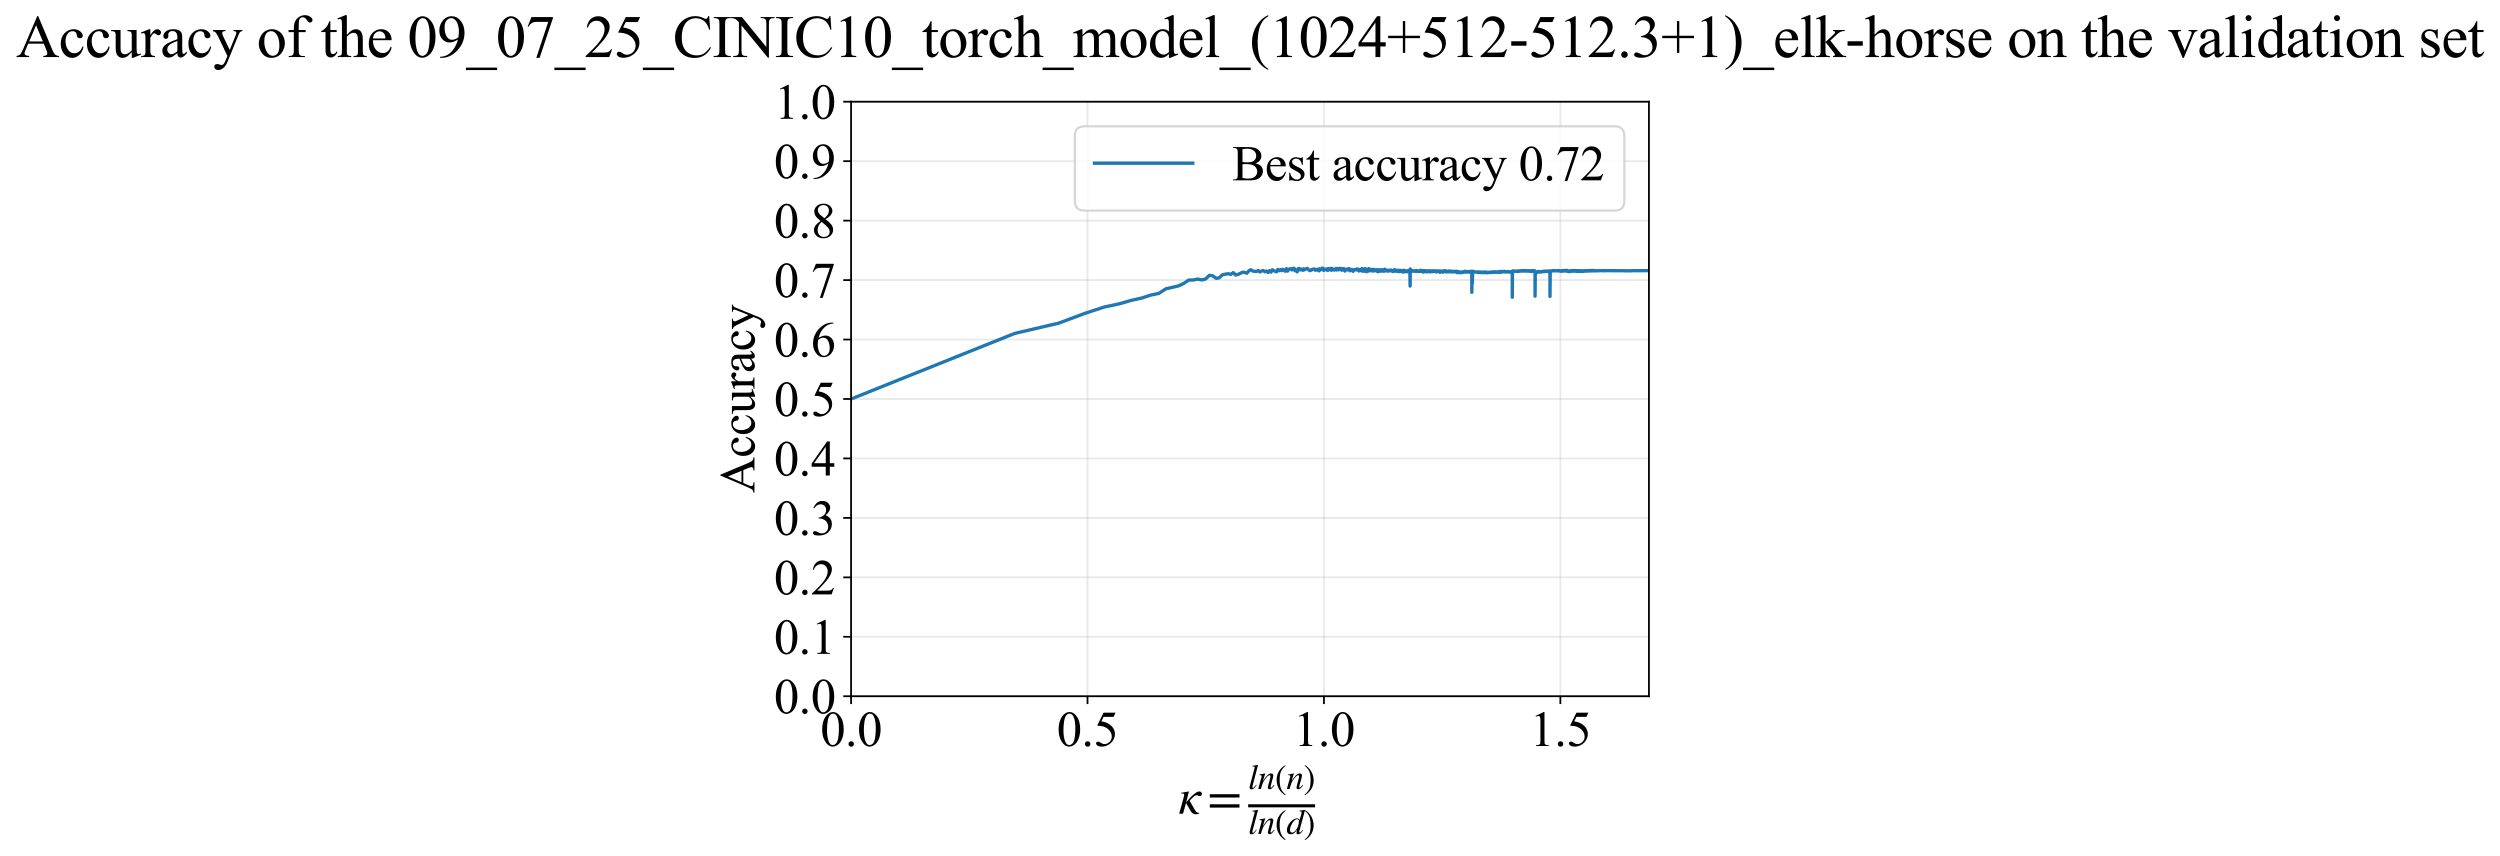 <?xml version="1.0" encoding="utf-8" standalone="no"?>
<!DOCTYPE svg PUBLIC "-//W3C//DTD SVG 1.1//EN"
  "http://www.w3.org/Graphics/SVG/1.1/DTD/svg11.dtd">
<svg xmlns:xlink="http://www.w3.org/1999/xlink" width="1119.005pt" height="383.266pt" viewBox="0 0 1119.005 383.266" xmlns="http://www.w3.org/2000/svg" version="1.1">
 <defs>
  <style type="text/css">*{stroke-linejoin: round; stroke-linecap: butt}</style>
 </defs>
 <g id="figure_1">
  <g id="patch_1">
   <path d="M 0 383.266 
L 1119.005 383.266 
L 1119.005 0 
L 0 0 
z
" style="fill: #ffffff"/>
  </g>
  <g id="axes_1">
   <g id="patch_2">
    <path d="M 380.942 311.644 
L 738.062 311.644 
L 738.062 45.532 
L 380.942 45.532 
z
" style="fill: #ffffff"/>
   </g>
   <g id="matplotlib.axis_1">
    <g id="xtick_1">
     <g id="line2d_1">
      <path d="M 380.942 311.644 
L 380.942 45.532 
" clip-path="url(#p23a176c381)" style="fill: none; stroke: #b0b0b0; stroke-opacity: 0.3; stroke-width: 0.8; stroke-linecap: square"/>
     </g>
     <g id="line2d_2">
      <defs>
       <path id="m1aff39b3cc" d="M 0 0 
L 0 3.5 
" style="stroke: #000000; stroke-width: 0.8"/>
      </defs>
      <g>
       <use xlink:href="#m1aff39b3cc" x="380.942" y="311.644" style="stroke: #000000; stroke-width: 0.8"/>
      </g>
     </g>
     <g id="text_1">
      <!-- 0.0 -->
      <g transform="translate(367.192 333.92) scale(0.22 -0.22)">
       <defs>
        <path id="TimesNewRomanPSMT-30" d="M 231 2094 
Q 231 2819 450 3342 
Q 669 3866 1031 4122 
Q 1313 4325 1613 4325 
Q 2100 4325 2488 3828 
Q 2972 3213 2972 2159 
Q 2972 1422 2759 906 
Q 2547 391 2217 158 
Q 1888 -75 1581 -75 
Q 975 -75 572 641 
Q 231 1244 231 2094 
z
M 844 2016 
Q 844 1141 1059 588 
Q 1238 122 1591 122 
Q 1759 122 1940 273 
Q 2122 425 2216 781 
Q 2359 1319 2359 2297 
Q 2359 3022 2209 3506 
Q 2097 3866 1919 4016 
Q 1791 4119 1609 4119 
Q 1397 4119 1231 3928 
Q 1006 3669 925 3112 
Q 844 2556 844 2016 
z
" transform="scale(0.016)"/>
        <path id="TimesNewRomanPSMT-2e" d="M 800 606 
Q 947 606 1047 504 
Q 1147 403 1147 259 
Q 1147 116 1045 14 
Q 944 -88 800 -88 
Q 656 -88 554 14 
Q 453 116 453 259 
Q 453 406 554 506 
Q 656 606 800 606 
z
" transform="scale(0.016)"/>
       </defs>
       <use xlink:href="#TimesNewRomanPSMT-30"/>
       <use xlink:href="#TimesNewRomanPSMT-2e" transform="translate(50 0)"/>
       <use xlink:href="#TimesNewRomanPSMT-30" transform="translate(75 0)"/>
      </g>
     </g>
    </g>
    <g id="xtick_2">
     <g id="line2d_3">
      <path d="M 486.77 311.644 
L 486.77 45.532 
" clip-path="url(#p23a176c381)" style="fill: none; stroke: #b0b0b0; stroke-opacity: 0.3; stroke-width: 0.8; stroke-linecap: square"/>
     </g>
     <g id="line2d_4">
      <g>
       <use xlink:href="#m1aff39b3cc" x="486.77" y="311.644" style="stroke: #000000; stroke-width: 0.8"/>
      </g>
     </g>
     <g id="text_2">
      <!-- 0.5 -->
      <g transform="translate(473.02 333.92) scale(0.22 -0.22)">
       <defs>
        <path id="TimesNewRomanPSMT-35" d="M 2778 4238 
L 2534 3706 
L 1259 3706 
L 981 3138 
Q 1809 3016 2294 2522 
Q 2709 2097 2709 1522 
Q 2709 1188 2573 903 
Q 2438 619 2231 419 
Q 2025 219 1772 97 
Q 1413 -75 1034 -75 
Q 653 -75 479 54 
Q 306 184 306 341 
Q 306 428 378 495 
Q 450 563 559 563 
Q 641 563 702 538 
Q 763 513 909 409 
Q 1144 247 1384 247 
Q 1750 247 2026 523 
Q 2303 800 2303 1197 
Q 2303 1581 2056 1914 
Q 1809 2247 1375 2428 
Q 1034 2569 447 2591 
L 1259 4238 
L 2778 4238 
z
" transform="scale(0.016)"/>
       </defs>
       <use xlink:href="#TimesNewRomanPSMT-30"/>
       <use xlink:href="#TimesNewRomanPSMT-2e" transform="translate(50 0)"/>
       <use xlink:href="#TimesNewRomanPSMT-35" transform="translate(75 0)"/>
      </g>
     </g>
    </g>
    <g id="xtick_3">
     <g id="line2d_5">
      <path d="M 592.598 311.644 
L 592.598 45.532 
" clip-path="url(#p23a176c381)" style="fill: none; stroke: #b0b0b0; stroke-opacity: 0.3; stroke-width: 0.8; stroke-linecap: square"/>
     </g>
     <g id="line2d_6">
      <g>
       <use xlink:href="#m1aff39b3cc" x="592.598" y="311.644" style="stroke: #000000; stroke-width: 0.8"/>
      </g>
     </g>
     <g id="text_3">
      <!-- 1.0 -->
      <g transform="translate(578.848 333.92) scale(0.22 -0.22)">
       <defs>
        <path id="TimesNewRomanPSMT-31" d="M 750 3822 
L 1781 4325 
L 1884 4325 
L 1884 747 
Q 1884 391 1914 303 
Q 1944 216 2037 169 
Q 2131 122 2419 116 
L 2419 0 
L 825 0 
L 825 116 
Q 1125 122 1212 167 
Q 1300 213 1334 289 
Q 1369 366 1369 747 
L 1369 3034 
Q 1369 3497 1338 3628 
Q 1316 3728 1258 3775 
Q 1200 3822 1119 3822 
Q 1003 3822 797 3725 
L 750 3822 
z
" transform="scale(0.016)"/>
       </defs>
       <use xlink:href="#TimesNewRomanPSMT-31"/>
       <use xlink:href="#TimesNewRomanPSMT-2e" transform="translate(50 0)"/>
       <use xlink:href="#TimesNewRomanPSMT-30" transform="translate(75 0)"/>
      </g>
     </g>
    </g>
    <g id="xtick_4">
     <g id="line2d_7">
      <path d="M 698.426 311.644 
L 698.426 45.532 
" clip-path="url(#p23a176c381)" style="fill: none; stroke: #b0b0b0; stroke-opacity: 0.3; stroke-width: 0.8; stroke-linecap: square"/>
     </g>
     <g id="line2d_8">
      <g>
       <use xlink:href="#m1aff39b3cc" x="698.426" y="311.644" style="stroke: #000000; stroke-width: 0.8"/>
      </g>
     </g>
     <g id="text_4">
      <!-- 1.5 -->
      <g transform="translate(684.676 333.92) scale(0.22 -0.22)">
       <use xlink:href="#TimesNewRomanPSMT-31"/>
       <use xlink:href="#TimesNewRomanPSMT-2e" transform="translate(50 0)"/>
       <use xlink:href="#TimesNewRomanPSMT-35" transform="translate(75 0)"/>
      </g>
     </g>
    </g>
    <g id="text_5">
     <!-- $\kappa  = \frac{ln(n)}{ln(d)}$ -->
     <g transform="translate(527.492 364.186) scale(0.22 -0.22)">
      <defs>
       <path id="STIXGeneral-Italic-3ba" d="M 979 1440 
L 998 1446 
Q 1850 2541 2464 2790 
Q 2547 2822 2630 2822 
Q 2797 2822 2886 2736 
Q 2976 2650 2976 2522 
Q 2976 2387 2893 2307 
Q 2810 2227 2682 2227 
Q 2605 2227 2502 2288 
Q 2400 2349 2336 2349 
Q 2170 2349 1990 2205 
Q 1811 2061 1414 1645 
L 2042 544 
Q 2202 262 2310 182 
Q 2419 102 2624 102 
L 2624 0 
Q 2374 -83 2182 -83 
Q 1786 -83 1555 326 
L 960 1350 
L 576 0 
L 90 0 
L 640 1978 
Q 730 2317 730 2406 
Q 730 2560 518 2560 
L 339 2560 
L 339 2650 
Q 678 2694 1306 2822 
L 1325 2803 
L 979 1440 
z
" transform="scale(0.016)"/>
       <path id="STIXGeneral-Regular-3d" d="M 4077 2048 
L 307 2048 
L 307 2470 
L 4077 2470 
L 4077 2048 
z
M 4077 768 
L 307 768 
L 307 1190 
L 4077 1190 
L 4077 768 
z
" transform="scale(0.016)"/>
       <path id="STIXGeneral-Italic-6c" d="M 1786 4339 
L 806 595 
Q 755 410 755 320 
Q 755 205 864 205 
Q 1037 205 1293 570 
L 1453 794 
L 1542 730 
Q 1254 275 1046 102 
Q 838 -70 576 -70 
Q 262 -70 262 288 
Q 262 397 288 480 
L 1165 3834 
Q 1184 3898 1184 3955 
Q 1184 4096 870 4096 
L 755 4096 
L 755 4198 
Q 1203 4250 1747 4371 
L 1786 4339 
z
" transform="scale(0.016)"/>
       <path id="STIXGeneral-Italic-6e" d="M 2944 749 
L 3034 666 
Q 2707 218 2534 80 
Q 2362 -58 2138 -58 
Q 2010 -58 1923 28 
Q 1837 115 1837 288 
Q 1837 390 1939 768 
L 2221 1805 
Q 2310 2150 2310 2310 
Q 2310 2496 2157 2496 
Q 1971 2496 1750 2275 
Q 1530 2054 1210 1587 
Q 998 1274 899 1024 
Q 800 774 570 0 
L 90 0 
L 704 2240 
Q 717 2304 717 2349 
Q 717 2445 630 2480 
Q 544 2515 301 2522 
L 301 2624 
Q 550 2675 857 2729 
Q 1165 2784 1338 2822 
L 1363 2810 
L 934 1414 
Q 1408 2170 1753 2496 
Q 2099 2822 2413 2822 
Q 2611 2822 2720 2716 
Q 2829 2611 2829 2432 
Q 2829 2272 2765 2048 
L 2406 749 
Q 2317 429 2317 358 
Q 2317 243 2419 243 
Q 2541 243 2810 582 
Q 2854 634 2944 749 
z
" transform="scale(0.016)"/>
       <path id="STIXGeneral-Regular-28" d="M 1946 -1030 
L 1869 -1133 
Q 1126 -710 716 32 
Q 307 774 307 1613 
Q 307 3386 1888 4326 
L 1946 4224 
Q 1293 3667 1075 3126 
Q 858 2586 858 1632 
Q 858 685 1082 96 
Q 1306 -493 1946 -1030 
z
" transform="scale(0.016)"/>
       <path id="STIXGeneral-Regular-29" d="M 186 4224 
L 262 4326 
Q 992 3891 1408 3148 
Q 1824 2406 1824 1581 
Q 1824 -166 243 -1133 
L 186 -1030 
Q 845 -486 1059 54 
Q 1274 595 1274 1562 
Q 1274 2534 1059 3120 
Q 845 3706 186 4224 
z
" transform="scale(0.016)"/>
       <path id="STIXGeneral-Italic-64" d="M 3334 4371 
L 3373 4333 
L 3123 3360 
L 2739 1958 
Q 2323 429 2323 384 
Q 2323 256 2438 256 
Q 2522 256 2614 336 
Q 2707 416 2963 710 
L 3040 646 
Q 2547 -83 2099 -83 
Q 1978 -83 1907 -6 
Q 1837 70 1837 205 
Q 1837 397 1920 774 
Q 1645 307 1379 118 
Q 1114 -70 781 -70 
Q 461 -70 278 125 
Q 96 320 96 678 
Q 96 1440 713 2131 
Q 1331 2822 1965 2822 
Q 2163 2822 2256 2732 
Q 2349 2643 2381 2451 
L 2387 2451 
L 2675 3494 
Q 2765 3808 2765 3949 
Q 2765 4051 2694 4076 
Q 2624 4102 2355 4115 
L 2355 4224 
Q 2848 4269 3334 4371 
z
M 2278 2310 
Q 2278 2477 2185 2576 
Q 2093 2675 1978 2675 
Q 1677 2675 1395 2381 
Q 1075 2042 864 1571 
Q 653 1101 653 704 
Q 653 486 752 361 
Q 851 237 1024 237 
Q 1312 237 1606 550 
Q 1901 864 2089 1350 
Q 2278 1837 2278 2310 
z
" transform="scale(0.016)"/>
      </defs>
      <use xlink:href="#STIXGeneral-Italic-3ba" transform="translate(0 0.003)"/>
      <use xlink:href="#STIXGeneral-Regular-3d" transform="translate(58.84 0.003)"/>
      <use xlink:href="#STIXGeneral-Italic-6c" transform="translate(141.78 50.192) scale(0.7)"/>
      <use xlink:href="#STIXGeneral-Italic-6e" transform="translate(161.24 50.192) scale(0.7)"/>
      <use xlink:href="#STIXGeneral-Regular-28" transform="translate(196.24 50.192) scale(0.7)"/>
      <use xlink:href="#STIXGeneral-Italic-6e" transform="translate(219.55 50.192) scale(0.7)"/>
      <use xlink:href="#STIXGeneral-Regular-29" transform="translate(254.55 50.192) scale(0.7)"/>
      <use xlink:href="#STIXGeneral-Italic-6c" transform="translate(141.78 -41.258) scale(0.7)"/>
      <use xlink:href="#STIXGeneral-Italic-6e" transform="translate(161.24 -41.258) scale(0.7)"/>
      <use xlink:href="#STIXGeneral-Regular-28" transform="translate(196.24 -41.258) scale(0.7)"/>
      <use xlink:href="#STIXGeneral-Italic-64" transform="translate(219.55 -41.258) scale(0.7)"/>
      <use xlink:href="#STIXGeneral-Regular-29" transform="translate(254.55 -41.258) scale(0.7)"/>
      <path d="M 141.78 12.8 
L 141.78 19.05 
L 277.86 19.05 
L 277.86 12.8 
L 141.78 12.8 
z
"/>
     </g>
    </g>
   </g>
   <g id="matplotlib.axis_2">
    <g id="ytick_1">
     <g id="line2d_9">
      <path d="M 380.942 311.644 
L 738.062 311.644 
" clip-path="url(#p23a176c381)" style="fill: none; stroke: #b0b0b0; stroke-opacity: 0.3; stroke-width: 0.8; stroke-linecap: square"/>
     </g>
     <g id="line2d_10">
      <defs>
       <path id="ma8aae71a84" d="M 0 0 
L -3.5 0 
" style="stroke: #000000; stroke-width: 0.8"/>
      </defs>
      <g>
       <use xlink:href="#ma8aae71a84" x="380.942" y="311.644" style="stroke: #000000; stroke-width: 0.8"/>
      </g>
     </g>
     <g id="text_6">
      <!-- 0.0 -->
      <g transform="translate(346.442 319.282) scale(0.22 -0.22)">
       <use xlink:href="#TimesNewRomanPSMT-30"/>
       <use xlink:href="#TimesNewRomanPSMT-2e" transform="translate(50 0)"/>
       <use xlink:href="#TimesNewRomanPSMT-30" transform="translate(75 0)"/>
      </g>
     </g>
    </g>
    <g id="ytick_2">
     <g id="line2d_11">
      <path d="M 380.942 285.032 
L 738.062 285.032 
" clip-path="url(#p23a176c381)" style="fill: none; stroke: #b0b0b0; stroke-opacity: 0.3; stroke-width: 0.8; stroke-linecap: square"/>
     </g>
     <g id="line2d_12">
      <g>
       <use xlink:href="#ma8aae71a84" x="380.942" y="285.032" style="stroke: #000000; stroke-width: 0.8"/>
      </g>
     </g>
     <g id="text_7">
      <!-- 0.1 -->
      <g transform="translate(346.442 292.67) scale(0.22 -0.22)">
       <use xlink:href="#TimesNewRomanPSMT-30"/>
       <use xlink:href="#TimesNewRomanPSMT-2e" transform="translate(50 0)"/>
       <use xlink:href="#TimesNewRomanPSMT-31" transform="translate(75 0)"/>
      </g>
     </g>
    </g>
    <g id="ytick_3">
     <g id="line2d_13">
      <path d="M 380.942 258.421 
L 738.062 258.421 
" clip-path="url(#p23a176c381)" style="fill: none; stroke: #b0b0b0; stroke-opacity: 0.3; stroke-width: 0.8; stroke-linecap: square"/>
     </g>
     <g id="line2d_14">
      <g>
       <use xlink:href="#ma8aae71a84" x="380.942" y="258.421" style="stroke: #000000; stroke-width: 0.8"/>
      </g>
     </g>
     <g id="text_8">
      <!-- 0.2 -->
      <g transform="translate(346.442 266.059) scale(0.22 -0.22)">
       <defs>
        <path id="TimesNewRomanPSMT-32" d="M 2934 816 
L 2638 0 
L 138 0 
L 138 116 
Q 1241 1122 1691 1759 
Q 2141 2397 2141 2925 
Q 2141 3328 1894 3587 
Q 1647 3847 1303 3847 
Q 991 3847 742 3664 
Q 494 3481 375 3128 
L 259 3128 
Q 338 3706 661 4015 
Q 984 4325 1469 4325 
Q 1984 4325 2329 3994 
Q 2675 3663 2675 3213 
Q 2675 2891 2525 2569 
Q 2294 2063 1775 1497 
Q 997 647 803 472 
L 1909 472 
Q 2247 472 2383 497 
Q 2519 522 2628 598 
Q 2738 675 2819 816 
L 2934 816 
z
" transform="scale(0.016)"/>
       </defs>
       <use xlink:href="#TimesNewRomanPSMT-30"/>
       <use xlink:href="#TimesNewRomanPSMT-2e" transform="translate(50 0)"/>
       <use xlink:href="#TimesNewRomanPSMT-32" transform="translate(75 0)"/>
      </g>
     </g>
    </g>
    <g id="ytick_4">
     <g id="line2d_15">
      <path d="M 380.942 231.81 
L 738.062 231.81 
" clip-path="url(#p23a176c381)" style="fill: none; stroke: #b0b0b0; stroke-opacity: 0.3; stroke-width: 0.8; stroke-linecap: square"/>
     </g>
     <g id="line2d_16">
      <g>
       <use xlink:href="#ma8aae71a84" x="380.942" y="231.81" style="stroke: #000000; stroke-width: 0.8"/>
      </g>
     </g>
     <g id="text_9">
      <!-- 0.3 -->
      <g transform="translate(346.442 239.448) scale(0.22 -0.22)">
       <defs>
        <path id="TimesNewRomanPSMT-33" d="M 325 3431 
Q 506 3859 782 4092 
Q 1059 4325 1472 4325 
Q 1981 4325 2253 3994 
Q 2459 3747 2459 3466 
Q 2459 3003 1878 2509 
Q 2269 2356 2469 2072 
Q 2669 1788 2669 1403 
Q 2669 853 2319 450 
Q 1863 -75 997 -75 
Q 569 -75 414 31 
Q 259 138 259 259 
Q 259 350 332 419 
Q 406 488 509 488 
Q 588 488 669 463 
Q 722 447 909 348 
Q 1097 250 1169 231 
Q 1284 197 1416 197 
Q 1734 197 1970 444 
Q 2206 691 2206 1028 
Q 2206 1275 2097 1509 
Q 2016 1684 1919 1775 
Q 1784 1900 1550 2001 
Q 1316 2103 1072 2103 
L 972 2103 
L 972 2197 
Q 1219 2228 1467 2375 
Q 1716 2522 1828 2728 
Q 1941 2934 1941 3181 
Q 1941 3503 1739 3701 
Q 1538 3900 1238 3900 
Q 753 3900 428 3381 
L 325 3431 
z
" transform="scale(0.016)"/>
       </defs>
       <use xlink:href="#TimesNewRomanPSMT-30"/>
       <use xlink:href="#TimesNewRomanPSMT-2e" transform="translate(50 0)"/>
       <use xlink:href="#TimesNewRomanPSMT-33" transform="translate(75 0)"/>
      </g>
     </g>
    </g>
    <g id="ytick_5">
     <g id="line2d_17">
      <path d="M 380.942 205.199 
L 738.062 205.199 
" clip-path="url(#p23a176c381)" style="fill: none; stroke: #b0b0b0; stroke-opacity: 0.3; stroke-width: 0.8; stroke-linecap: square"/>
     </g>
     <g id="line2d_18">
      <g>
       <use xlink:href="#ma8aae71a84" x="380.942" y="205.199" style="stroke: #000000; stroke-width: 0.8"/>
      </g>
     </g>
     <g id="text_10">
      <!-- 0.4 -->
      <g transform="translate(346.442 212.837) scale(0.22 -0.22)">
       <defs>
        <path id="TimesNewRomanPSMT-34" d="M 2978 1563 
L 2978 1119 
L 2409 1119 
L 2409 0 
L 1894 0 
L 1894 1119 
L 100 1119 
L 100 1519 
L 2066 4325 
L 2409 4325 
L 2409 1563 
L 2978 1563 
z
M 1894 1563 
L 1894 3666 
L 406 1563 
L 1894 1563 
z
" transform="scale(0.016)"/>
       </defs>
       <use xlink:href="#TimesNewRomanPSMT-30"/>
       <use xlink:href="#TimesNewRomanPSMT-2e" transform="translate(50 0)"/>
       <use xlink:href="#TimesNewRomanPSMT-34" transform="translate(75 0)"/>
      </g>
     </g>
    </g>
    <g id="ytick_6">
     <g id="line2d_19">
      <path d="M 380.942 178.588 
L 738.062 178.588 
" clip-path="url(#p23a176c381)" style="fill: none; stroke: #b0b0b0; stroke-opacity: 0.3; stroke-width: 0.8; stroke-linecap: square"/>
     </g>
     <g id="line2d_20">
      <g>
       <use xlink:href="#ma8aae71a84" x="380.942" y="178.588" style="stroke: #000000; stroke-width: 0.8"/>
      </g>
     </g>
     <g id="text_11">
      <!-- 0.5 -->
      <g transform="translate(346.442 186.226) scale(0.22 -0.22)">
       <use xlink:href="#TimesNewRomanPSMT-30"/>
       <use xlink:href="#TimesNewRomanPSMT-2e" transform="translate(50 0)"/>
       <use xlink:href="#TimesNewRomanPSMT-35" transform="translate(75 0)"/>
      </g>
     </g>
    </g>
    <g id="ytick_7">
     <g id="line2d_21">
      <path d="M 380.942 151.976 
L 738.062 151.976 
" clip-path="url(#p23a176c381)" style="fill: none; stroke: #b0b0b0; stroke-opacity: 0.3; stroke-width: 0.8; stroke-linecap: square"/>
     </g>
     <g id="line2d_22">
      <g>
       <use xlink:href="#ma8aae71a84" x="380.942" y="151.976" style="stroke: #000000; stroke-width: 0.8"/>
      </g>
     </g>
     <g id="text_12">
      <!-- 0.6 -->
      <g transform="translate(346.442 159.614) scale(0.22 -0.22)">
       <defs>
        <path id="TimesNewRomanPSMT-36" d="M 2869 4325 
L 2869 4209 
Q 2456 4169 2195 4045 
Q 1934 3922 1679 3669 
Q 1425 3416 1258 3105 
Q 1091 2794 978 2366 
Q 1428 2675 1881 2675 
Q 2316 2675 2634 2325 
Q 2953 1975 2953 1425 
Q 2953 894 2631 456 
Q 2244 -75 1606 -75 
Q 1172 -75 869 213 
Q 275 772 275 1663 
Q 275 2231 503 2743 
Q 731 3256 1154 3653 
Q 1578 4050 1965 4187 
Q 2353 4325 2688 4325 
L 2869 4325 
z
M 925 2138 
Q 869 1716 869 1456 
Q 869 1156 980 804 
Q 1091 453 1309 247 
Q 1469 100 1697 100 
Q 1969 100 2183 356 
Q 2397 613 2397 1088 
Q 2397 1622 2184 2012 
Q 1972 2403 1581 2403 
Q 1463 2403 1327 2353 
Q 1191 2303 925 2138 
z
" transform="scale(0.016)"/>
       </defs>
       <use xlink:href="#TimesNewRomanPSMT-30"/>
       <use xlink:href="#TimesNewRomanPSMT-2e" transform="translate(50 0)"/>
       <use xlink:href="#TimesNewRomanPSMT-36" transform="translate(75 0)"/>
      </g>
     </g>
    </g>
    <g id="ytick_8">
     <g id="line2d_23">
      <path d="M 380.942 125.365 
L 738.062 125.365 
" clip-path="url(#p23a176c381)" style="fill: none; stroke: #b0b0b0; stroke-opacity: 0.3; stroke-width: 0.8; stroke-linecap: square"/>
     </g>
     <g id="line2d_24">
      <g>
       <use xlink:href="#ma8aae71a84" x="380.942" y="125.365" style="stroke: #000000; stroke-width: 0.8"/>
      </g>
     </g>
     <g id="text_13">
      <!-- 0.7 -->
      <g transform="translate(346.442 133.003) scale(0.22 -0.22)">
       <defs>
        <path id="TimesNewRomanPSMT-37" d="M 644 4238 
L 2916 4238 
L 2916 4119 
L 1503 -88 
L 1153 -88 
L 2419 3728 
L 1253 3728 
Q 900 3728 750 3644 
Q 488 3500 328 3200 
L 238 3234 
L 644 4238 
z
" transform="scale(0.016)"/>
       </defs>
       <use xlink:href="#TimesNewRomanPSMT-30"/>
       <use xlink:href="#TimesNewRomanPSMT-2e" transform="translate(50 0)"/>
       <use xlink:href="#TimesNewRomanPSMT-37" transform="translate(75 0)"/>
      </g>
     </g>
    </g>
    <g id="ytick_9">
     <g id="line2d_25">
      <path d="M 380.942 98.754 
L 738.062 98.754 
" clip-path="url(#p23a176c381)" style="fill: none; stroke: #b0b0b0; stroke-opacity: 0.3; stroke-width: 0.8; stroke-linecap: square"/>
     </g>
     <g id="line2d_26">
      <g>
       <use xlink:href="#ma8aae71a84" x="380.942" y="98.754" style="stroke: #000000; stroke-width: 0.8"/>
      </g>
     </g>
     <g id="text_14">
      <!-- 0.8 -->
      <g transform="translate(346.442 106.392) scale(0.22 -0.22)">
       <defs>
        <path id="TimesNewRomanPSMT-38" d="M 1228 2134 
Q 725 2547 579 2797 
Q 434 3047 434 3316 
Q 434 3728 753 4026 
Q 1072 4325 1600 4325 
Q 2113 4325 2425 4047 
Q 2738 3769 2738 3413 
Q 2738 3175 2569 2928 
Q 2400 2681 1866 2347 
Q 2416 1922 2594 1678 
Q 2831 1359 2831 1006 
Q 2831 559 2490 242 
Q 2150 -75 1597 -75 
Q 994 -75 656 303 
Q 388 606 388 966 
Q 388 1247 577 1523 
Q 766 1800 1228 2134 
z
M 1719 2469 
Q 2094 2806 2194 3001 
Q 2294 3197 2294 3444 
Q 2294 3772 2109 3958 
Q 1925 4144 1606 4144 
Q 1288 4144 1088 3959 
Q 888 3775 888 3528 
Q 888 3366 970 3203 
Q 1053 3041 1206 2894 
L 1719 2469 
z
M 1375 2016 
Q 1116 1797 991 1539 
Q 866 1281 866 981 
Q 866 578 1086 336 
Q 1306 94 1647 94 
Q 1984 94 2187 284 
Q 2391 475 2391 747 
Q 2391 972 2272 1150 
Q 2050 1481 1375 2016 
z
" transform="scale(0.016)"/>
       </defs>
       <use xlink:href="#TimesNewRomanPSMT-30"/>
       <use xlink:href="#TimesNewRomanPSMT-2e" transform="translate(50 0)"/>
       <use xlink:href="#TimesNewRomanPSMT-38" transform="translate(75 0)"/>
      </g>
     </g>
    </g>
    <g id="ytick_10">
     <g id="line2d_27">
      <path d="M 380.942 72.143 
L 738.062 72.143 
" clip-path="url(#p23a176c381)" style="fill: none; stroke: #b0b0b0; stroke-opacity: 0.3; stroke-width: 0.8; stroke-linecap: square"/>
     </g>
     <g id="line2d_28">
      <g>
       <use xlink:href="#ma8aae71a84" x="380.942" y="72.143" style="stroke: #000000; stroke-width: 0.8"/>
      </g>
     </g>
     <g id="text_15">
      <!-- 0.9 -->
      <g transform="translate(346.442 79.781) scale(0.22 -0.22)">
       <defs>
        <path id="TimesNewRomanPSMT-39" d="M 338 -88 
L 338 28 
Q 744 34 1094 217 
Q 1444 400 1770 856 
Q 2097 1313 2225 1859 
Q 1734 1544 1338 1544 
Q 891 1544 572 1889 
Q 253 2234 253 2806 
Q 253 3363 572 3797 
Q 956 4325 1575 4325 
Q 2097 4325 2469 3894 
Q 2925 3359 2925 2575 
Q 2925 1869 2578 1258 
Q 2231 647 1613 244 
Q 1109 -88 516 -88 
L 338 -88 
z
M 2275 2091 
Q 2331 2497 2331 2741 
Q 2331 3044 2228 3395 
Q 2125 3747 1936 3934 
Q 1747 4122 1506 4122 
Q 1228 4122 1018 3872 
Q 809 3622 809 3128 
Q 809 2469 1088 2097 
Q 1291 1828 1588 1828 
Q 1731 1828 1928 1897 
Q 2125 1966 2275 2091 
z
" transform="scale(0.016)"/>
       </defs>
       <use xlink:href="#TimesNewRomanPSMT-30"/>
       <use xlink:href="#TimesNewRomanPSMT-2e" transform="translate(50 0)"/>
       <use xlink:href="#TimesNewRomanPSMT-39" transform="translate(75 0)"/>
      </g>
     </g>
    </g>
    <g id="ytick_11">
     <g id="line2d_29">
      <path d="M 380.942 45.532 
L 738.062 45.532 
" clip-path="url(#p23a176c381)" style="fill: none; stroke: #b0b0b0; stroke-opacity: 0.3; stroke-width: 0.8; stroke-linecap: square"/>
     </g>
     <g id="line2d_30">
      <g>
       <use xlink:href="#ma8aae71a84" x="380.942" y="45.532" style="stroke: #000000; stroke-width: 0.8"/>
      </g>
     </g>
     <g id="text_16">
      <!-- 1.0 -->
      <g transform="translate(346.442 53.17) scale(0.22 -0.22)">
       <use xlink:href="#TimesNewRomanPSMT-31"/>
       <use xlink:href="#TimesNewRomanPSMT-2e" transform="translate(50 0)"/>
       <use xlink:href="#TimesNewRomanPSMT-30" transform="translate(75 0)"/>
      </g>
     </g>
    </g>
    <g id="text_17">
     <!-- Accuracy -->
     <g transform="translate(337.695 220.726) rotate(-90) scale(0.22 -0.22)">
      <defs>
       <path id="TimesNewRomanPSMT-41" d="M 2928 1419 
L 1288 1419 
L 1000 750 
Q 894 503 894 381 
Q 894 284 986 211 
Q 1078 138 1384 116 
L 1384 0 
L 50 0 
L 50 116 
Q 316 163 394 238 
Q 553 388 747 847 
L 2238 4334 
L 2347 4334 
L 3822 809 
Q 4000 384 4145 257 
Q 4291 131 4550 116 
L 4550 0 
L 2878 0 
L 2878 116 
Q 3131 128 3220 200 
Q 3309 272 3309 375 
Q 3309 513 3184 809 
L 2928 1419 
z
M 2841 1650 
L 2122 3363 
L 1384 1650 
L 2841 1650 
z
" transform="scale(0.016)"/>
       <path id="TimesNewRomanPSMT-63" d="M 2631 1088 
Q 2516 522 2178 217 
Q 1841 -88 1431 -88 
Q 944 -88 581 321 
Q 219 731 219 1428 
Q 219 2103 620 2525 
Q 1022 2947 1584 2947 
Q 2006 2947 2278 2723 
Q 2550 2500 2550 2259 
Q 2550 2141 2473 2067 
Q 2397 1994 2259 1994 
Q 2075 1994 1981 2113 
Q 1928 2178 1911 2362 
Q 1894 2547 1784 2644 
Q 1675 2738 1481 2738 
Q 1169 2738 978 2506 
Q 725 2200 725 1697 
Q 725 1184 976 792 
Q 1228 400 1656 400 
Q 1963 400 2206 609 
Q 2378 753 2541 1131 
L 2631 1088 
z
" transform="scale(0.016)"/>
       <path id="TimesNewRomanPSMT-75" d="M 2709 2863 
L 2709 1128 
Q 2709 631 2732 520 
Q 2756 409 2807 365 
Q 2859 322 2928 322 
Q 3025 322 3147 375 
L 3191 266 
L 2334 -88 
L 2194 -88 
L 2194 519 
Q 1825 119 1631 15 
Q 1438 -88 1222 -88 
Q 981 -88 804 51 
Q 628 191 559 409 
Q 491 628 491 1028 
L 491 2306 
Q 491 2509 447 2587 
Q 403 2666 317 2708 
Q 231 2750 6 2747 
L 6 2863 
L 1009 2863 
L 1009 947 
Q 1009 547 1148 422 
Q 1288 297 1484 297 
Q 1619 297 1789 381 
Q 1959 466 2194 703 
L 2194 2325 
Q 2194 2569 2105 2655 
Q 2016 2741 1734 2747 
L 1734 2863 
L 2709 2863 
z
" transform="scale(0.016)"/>
       <path id="TimesNewRomanPSMT-72" d="M 1038 2947 
L 1038 2303 
Q 1397 2947 1775 2947 
Q 1947 2947 2059 2842 
Q 2172 2738 2172 2600 
Q 2172 2478 2090 2393 
Q 2009 2309 1897 2309 
Q 1788 2309 1652 2417 
Q 1516 2525 1450 2525 
Q 1394 2525 1328 2463 
Q 1188 2334 1038 2041 
L 1038 669 
Q 1038 431 1097 309 
Q 1138 225 1241 169 
Q 1344 113 1538 113 
L 1538 0 
L 72 0 
L 72 113 
Q 291 113 397 181 
Q 475 231 506 341 
Q 522 394 522 644 
L 522 1753 
Q 522 2253 501 2348 
Q 481 2444 426 2487 
Q 372 2531 291 2531 
Q 194 2531 72 2484 
L 41 2597 
L 906 2947 
L 1038 2947 
z
" transform="scale(0.016)"/>
       <path id="TimesNewRomanPSMT-61" d="M 1822 413 
Q 1381 72 1269 19 
Q 1100 -59 909 -59 
Q 613 -59 420 144 
Q 228 347 228 678 
Q 228 888 322 1041 
Q 450 1253 767 1440 
Q 1084 1628 1822 1897 
L 1822 2009 
Q 1822 2438 1686 2597 
Q 1550 2756 1291 2756 
Q 1094 2756 978 2650 
Q 859 2544 859 2406 
L 866 2225 
Q 866 2081 792 2003 
Q 719 1925 600 1925 
Q 484 1925 411 2006 
Q 338 2088 338 2228 
Q 338 2497 613 2722 
Q 888 2947 1384 2947 
Q 1766 2947 2009 2819 
Q 2194 2722 2281 2516 
Q 2338 2381 2338 1966 
L 2338 994 
Q 2338 584 2353 492 
Q 2369 400 2405 369 
Q 2441 338 2488 338 
Q 2538 338 2575 359 
Q 2641 400 2828 588 
L 2828 413 
Q 2478 -56 2159 -56 
Q 2006 -56 1915 50 
Q 1825 156 1822 413 
z
M 1822 616 
L 1822 1706 
Q 1350 1519 1213 1441 
Q 966 1303 859 1153 
Q 753 1003 753 825 
Q 753 600 887 451 
Q 1022 303 1197 303 
Q 1434 303 1822 616 
z
" transform="scale(0.016)"/>
       <path id="TimesNewRomanPSMT-79" d="M 38 2863 
L 1372 2863 
L 1372 2747 
L 1306 2747 
Q 1166 2747 1095 2686 
Q 1025 2625 1025 2534 
Q 1025 2413 1128 2197 
L 1825 753 
L 2466 2334 
Q 2519 2463 2519 2588 
Q 2519 2644 2497 2672 
Q 2472 2706 2419 2726 
Q 2366 2747 2231 2747 
L 2231 2863 
L 3163 2863 
L 3163 2747 
Q 3047 2734 2984 2696 
Q 2922 2659 2847 2556 
Q 2819 2513 2741 2316 
L 1575 -541 
Q 1406 -956 1132 -1168 
Q 859 -1381 606 -1381 
Q 422 -1381 303 -1275 
Q 184 -1169 184 -1031 
Q 184 -900 270 -820 
Q 356 -741 506 -741 
Q 609 -741 788 -809 
Q 913 -856 944 -856 
Q 1038 -856 1148 -759 
Q 1259 -663 1372 -384 
L 1575 113 
L 547 2272 
Q 500 2369 397 2513 
Q 319 2622 269 2659 
Q 197 2709 38 2747 
L 38 2863 
z
" transform="scale(0.016)"/>
      </defs>
      <use xlink:href="#TimesNewRomanPSMT-41"/>
      <use xlink:href="#TimesNewRomanPSMT-63" transform="translate(72.217 0)"/>
      <use xlink:href="#TimesNewRomanPSMT-63" transform="translate(116.602 0)"/>
      <use xlink:href="#TimesNewRomanPSMT-75" transform="translate(160.986 0)"/>
      <use xlink:href="#TimesNewRomanPSMT-72" transform="translate(210.986 0)"/>
      <use xlink:href="#TimesNewRomanPSMT-61" transform="translate(244.287 0)"/>
      <use xlink:href="#TimesNewRomanPSMT-63" transform="translate(288.672 0)"/>
      <use xlink:href="#TimesNewRomanPSMT-79" transform="translate(333.057 0)"/>
     </g>
    </g>
   </g>
   <g id="line2d_31">
    <path d="M 380.942 178.588 
L 454.166 149.241 
L 473.911 144.629 
L 485.803 140.179 
L 494.341 137.399 
L 501.005 135.995 
L 506.472 134.413 
L 511.108 133.393 
L 515.131 132.062 
L 518.686 131.338 
L 521.87 129.253 
L 527.387 128.011 
L 529.811 126.888 
L 532.058 125.35 
L 534.15 125.336 
L 536.108 124.922 
L 537.948 125.321 
L 539.683 124.848 
L 541.326 123.221 
L 542.884 123.473 
L 544.366 124.596 
L 545.78 124.33 
L 547.132 123 
L 549.667 122.497 
L 550.86 122.837 
L 552.008 122.024 
L 553.115 123.103 
L 554.183 122.822 
L 556.212 121.832 
L 557.179 121.935 
L 558.115 122.305 
L 559.024 121.181 
L 559.907 120.738 
L 560.765 121.344 
L 562.411 121.506 
L 563.202 121.093 
L 563.973 121.728 
L 564.725 121.27 
L 565.46 121.107 
L 566.176 121.654 
L 566.877 121.314 
L 567.561 121.965 
L 568.231 121.137 
L 568.886 121.817 
L 569.528 120.723 
L 570.156 121.181 
L 571.375 121.654 
L 571.967 120.59 
L 572.548 121.166 
L 573.117 120.693 
L 573.677 121.152 
L 574.226 120.546 
L 575.296 121.403 
L 575.817 120.25 
L 576.329 121.344 
L 576.833 120.605 
L 577.329 120.353 
L 577.816 120.279 
L 578.297 120.812 
L 578.769 120.132 
L 579.235 120.058 
L 579.693 121.196 
L 580.145 120.856 
L 580.59 121.684 
L 581.029 120.309 
L 581.461 120.117 
L 581.888 120.826 
L 582.308 120.427 
L 583.133 120.989 
L 583.537 120.309 
L 583.935 120.782 
L 584.329 120.442 
L 584.717 120.368 
L 585.101 120.087 
L 585.48 120.575 
L 585.854 120.782 
L 586.224 121.122 
L 586.589 121.093 
L 586.95 120.738 
L 587.307 120.752 
L 587.659 120.486 
L 588.352 120.412 
L 588.693 120.945 
L 589.03 120.56 
L 589.364 120.886 
L 589.693 120.619 
L 590.02 120.501 
L 590.342 121.24 
L 590.662 120.279 
L 590.978 120.826 
L 591.6 120.546 
L 591.907 119.969 
L 592.511 121.048 
L 592.809 120.59 
L 593.103 120.412 
L 593.685 120.738 
L 593.971 120.339 
L 594.255 121.093 
L 594.536 120.25 
L 595.091 120.457 
L 595.364 120.693 
L 595.635 120.161 
L 595.904 121.004 
L 596.171 120.132 
L 596.435 120.708 
L 596.956 120.531 
L 597.214 120.886 
L 597.973 120.191 
L 598.223 120.871 
L 598.715 120.176 
L 598.958 120.605 
L 599.199 120.767 
L 599.438 120.664 
L 599.676 120.102 
L 599.911 120.634 
L 600.377 120.22 
L 600.607 120.945 
L 600.836 120.782 
L 601.288 120.191 
L 601.512 120.383 
L 601.734 120.309 
L 601.954 121.329 
L 602.173 120.871 
L 602.605 120.501 
L 602.82 120.575 
L 603.032 120.812 
L 603.243 120.383 
L 603.453 120.412 
L 603.661 120.841 
L 603.868 120.22 
L 604.278 121.226 
L 604.481 120.693 
L 604.682 120.664 
L 604.882 120.945 
L 605.081 120.59 
L 605.278 120.871 
L 605.475 120.945 
L 605.67 121.447 
L 605.863 120.974 
L 606.056 120.886 
L 606.247 120.664 
L 606.437 120.797 
L 606.814 120.619 
L 607.186 120.841 
L 607.371 120.383 
L 607.554 120.59 
L 607.917 120.486 
L 608.276 121.285 
L 608.454 120.812 
L 608.631 120.752 
L 608.807 120.959 
L 608.982 120.546 
L 609.156 121.137 
L 609.329 121.196 
L 609.672 120.176 
L 610.011 121.418 
L 610.179 121.137 
L 610.346 120.486 
L 610.513 120.767 
L 610.678 121.388 
L 610.842 120.974 
L 611.006 120.235 
L 611.169 120.442 
L 611.331 120.427 
L 611.652 121.64 
L 611.811 120.782 
L 611.97 120.871 
L 612.128 120.501 
L 612.441 121.359 
L 612.751 120.22 
L 612.904 120.856 
L 613.057 120.841 
L 613.21 121.152 
L 613.512 120.59 
L 613.662 120.679 
L 613.811 121.226 
L 613.959 121.048 
L 614.107 120.575 
L 614.254 121.255 
L 614.401 120.841 
L 614.546 120.797 
L 614.691 121.344 
L 614.836 120.605 
L 614.979 120.974 
L 615.122 120.959 
L 615.265 120.649 
L 615.547 121.137 
L 615.688 120.989 
L 615.827 121.211 
L 615.966 121.048 
L 616.105 121.093 
L 616.242 121.403 
L 616.38 120.693 
L 616.516 121.019 
L 616.788 120.693 
L 616.922 121.654 
L 617.056 120.9 
L 617.455 121.166 
L 617.587 121.048 
L 617.719 121.226 
L 617.849 121.211 
L 617.979 120.693 
L 618.109 121.418 
L 618.495 120.708 
L 618.749 120.93 
L 618.875 121.196 
L 619.001 120.9 
L 619.127 121.063 
L 619.251 121.418 
L 619.376 120.752 
L 619.5 120.959 
L 619.623 121.403 
L 619.746 120.486 
L 619.868 121.24 
L 620.111 121.122 
L 620.232 121.048 
L 620.353 121.226 
L 620.472 120.9 
L 620.711 121.27 
L 620.948 120.9 
L 621.065 121.285 
L 621.182 120.959 
L 621.299 121.344 
L 621.415 121.063 
L 621.531 121.388 
L 621.647 121.063 
L 621.762 121.211 
L 621.876 120.974 
L 621.99 121.107 
L 622.104 120.945 
L 622.33 121.078 
L 622.442 120.826 
L 622.666 121.033 
L 622.777 121.285 
L 622.888 121.004 
L 622.998 121.299 
L 623.218 121.033 
L 623.327 121.536 
L 623.436 121.048 
L 623.653 121.181 
L 623.868 120.945 
L 624.081 121.433 
L 624.187 120.708 
L 624.293 121.166 
L 624.398 121.137 
L 624.608 120.856 
L 624.92 121.359 
L 625.126 121.388 
L 625.229 121.107 
L 625.331 121.477 
L 625.433 121.166 
L 625.535 121.433 
L 625.636 121.226 
L 625.737 121.536 
L 625.938 120.915 
L 626.038 121.093 
L 626.137 121.521 
L 626.237 121.196 
L 626.336 121.492 
L 626.434 121.24 
L 626.533 121.58 
L 626.728 121.078 
L 626.826 121.019 
L 627.019 121.314 
L 627.116 121.181 
L 627.308 121.152 
L 627.403 121.211 
L 627.499 121.462 
L 627.688 121.093 
L 627.783 121.196 
L 627.877 121.787 
L 628.064 121.388 
L 628.343 120.959 
L 628.435 121.314 
L 628.527 121.122 
L 628.619 121.699 
L 628.71 121.211 
L 628.802 121.669 
L 628.893 121.625 
L 629.074 121.299 
L 629.164 121.521 
L 629.254 121.255 
L 629.344 121.447 
L 629.433 121.166 
L 629.522 121.58 
L 629.611 121.418 
L 629.876 121.669 
L 630.052 121.285 
L 630.226 121.477 
L 630.313 121.166 
L 630.399 121.418 
L 630.486 121.093 
L 630.658 121.477 
L 630.829 121.285 
L 630.914 121.255 
L 631.084 122.32 
L 631.168 128.041 
L 631.252 120.412 
L 631.336 120.886 
L 631.503 121.684 
L 631.587 121.107 
L 631.67 121.403 
L 631.753 121.27 
L 631.835 121.447 
L 631.918 121.122 
L 632 121.329 
L 632.082 121.27 
L 632.245 121.137 
L 632.407 121.403 
L 632.569 121.255 
L 632.73 121.403 
L 632.969 121.27 
L 633.207 121.24 
L 633.285 121.388 
L 633.364 121.329 
L 633.521 121.166 
L 633.598 121.492 
L 633.676 121.344 
L 633.754 121.447 
L 633.831 121.359 
L 633.908 121.477 
L 633.985 121.122 
L 634.215 121.403 
L 634.291 121.107 
L 634.367 121.373 
L 634.443 121.255 
L 634.745 121.433 
L 634.82 121.344 
L 634.969 121.551 
L 635.043 121.403 
L 635.118 121.492 
L 635.339 121.447 
L 635.486 121.477 
L 635.705 120.989 
L 635.777 121.388 
L 635.85 121.285 
L 635.922 121.359 
L 635.994 121.27 
L 636.066 121.403 
L 636.138 121.211 
L 636.209 121.329 
L 636.281 121.418 
L 636.352 121.27 
L 636.423 121.477 
L 636.494 121.033 
L 636.565 121.329 
L 636.635 121.196 
L 636.776 121.373 
L 636.846 121.152 
L 636.986 121.802 
L 637.125 121.388 
L 637.194 121.492 
L 637.263 121.211 
L 637.332 121.403 
L 637.401 121.122 
L 637.47 121.226 
L 637.538 121.492 
L 637.607 121.344 
L 637.879 121.625 
L 638.014 121.152 
L 638.215 121.418 
L 638.349 121.388 
L 638.415 121.669 
L 638.482 121.61 
L 638.614 121.314 
L 638.68 121.625 
L 638.746 121.418 
L 638.812 121.255 
L 638.878 121.285 
L 639.008 121.684 
L 639.138 121.462 
L 639.203 121.61 
L 639.268 121.285 
L 639.333 121.58 
L 639.397 121.181 
L 639.526 121.536 
L 639.59 121.166 
L 639.654 121.403 
L 639.718 121.255 
L 639.781 121.492 
L 639.845 121.27 
L 639.908 121.403 
L 640.098 121.447 
L 640.223 121.388 
L 640.286 121.713 
L 640.348 121.314 
L 640.411 121.462 
L 640.473 121.24 
L 640.535 121.403 
L 640.597 121.285 
L 640.659 121.477 
L 640.721 121.226 
L 640.782 121.27 
L 640.966 121.418 
L 641.027 121.152 
L 641.088 121.27 
L 641.149 121.255 
L 641.271 121.61 
L 641.331 121.285 
L 641.392 121.536 
L 641.512 121.27 
L 641.572 121.477 
L 641.632 121.418 
L 641.692 121.299 
L 641.752 121.388 
L 641.811 121.477 
L 641.93 121.285 
L 642.048 121.536 
L 642.166 121.462 
L 642.225 121.462 
L 642.401 121.166 
L 642.459 121.506 
L 642.517 121.403 
L 642.575 121.27 
L 642.691 121.58 
L 642.749 121.433 
L 642.979 121.758 
L 643.207 121.388 
L 643.264 121.536 
L 643.32 121.433 
L 643.377 121.211 
L 643.434 121.521 
L 643.49 121.403 
L 643.546 121.492 
L 643.602 121.344 
L 643.658 121.403 
L 643.714 121.492 
L 643.77 121.418 
L 643.826 121.447 
L 643.882 121.329 
L 643.993 121.477 
L 644.103 121.27 
L 644.269 121.669 
L 644.433 121.299 
L 644.487 121.906 
L 644.542 121.299 
L 644.596 121.699 
L 644.651 121.418 
L 644.759 121.58 
L 644.867 121.433 
L 644.92 121.595 
L 645.028 121.314 
L 645.188 121.551 
L 645.241 121.462 
L 645.294 121.595 
L 645.453 121.314 
L 645.611 121.566 
L 645.769 121.861 
L 645.925 121.492 
L 645.977 121.64 
L 646.081 121.403 
L 646.132 121.669 
L 646.184 121.536 
L 646.235 121.226 
L 646.338 121.285 
L 646.492 121.536 
L 646.746 121.255 
L 646.797 121.506 
L 646.847 121.137 
L 646.898 121.403 
L 647.198 121.684 
L 647.397 121.403 
L 647.447 121.654 
L 647.496 121.314 
L 647.546 121.329 
L 647.693 121.728 
L 647.742 121.418 
L 647.84 121.447 
L 647.889 121.551 
L 647.938 121.388 
L 647.986 121.462 
L 648.132 121.64 
L 648.277 121.373 
L 648.421 121.654 
L 648.469 121.314 
L 648.516 121.433 
L 648.659 121.625 
L 648.849 121.359 
L 648.943 121.669 
L 649.131 121.285 
L 649.271 121.58 
L 649.318 121.433 
L 649.411 121.477 
L 649.457 121.447 
L 649.504 121.669 
L 649.55 121.388 
L 649.642 121.713 
L 649.734 121.551 
L 649.826 121.477 
L 649.871 121.743 
L 649.917 121.521 
L 650.054 121.521 
L 650.099 121.728 
L 650.144 121.506 
L 650.235 121.433 
L 650.28 121.64 
L 650.37 121.536 
L 650.46 121.595 
L 650.639 121.433 
L 650.683 121.713 
L 650.772 121.684 
L 651.081 121.521 
L 651.169 121.625 
L 651.213 121.58 
L 651.344 121.447 
L 651.387 121.728 
L 651.474 121.684 
L 651.561 121.566 
L 651.604 121.447 
L 651.647 121.506 
L 651.69 121.566 
L 651.733 121.433 
L 651.776 121.58 
L 651.819 121.787 
L 651.905 121.654 
L 652.118 121.403 
L 652.203 122.039 
L 652.245 121.403 
L 652.329 121.802 
L 652.414 121.861 
L 652.456 121.743 
L 652.498 121.98 
L 652.539 121.654 
L 652.707 121.98 
L 652.748 121.95 
L 652.79 121.699 
L 652.873 121.773 
L 652.914 121.98 
L 652.955 121.832 
L 653.038 121.728 
L 653.079 121.935 
L 653.12 121.654 
L 653.161 121.861 
L 653.366 122.083 
L 653.407 121.832 
L 653.488 121.95 
L 653.65 121.787 
L 653.851 122.009 
L 654.011 121.773 
L 654.17 122.039 
L 654.21 121.965 
L 654.25 121.95 
L 654.289 121.699 
L 654.368 121.876 
L 654.408 121.876 
L 654.447 121.743 
L 654.526 121.832 
L 654.643 122.009 
L 654.682 121.935 
L 654.838 121.669 
L 654.877 121.861 
L 654.954 121.728 
L 655.07 121.61 
L 655.224 121.876 
L 655.339 121.551 
L 655.377 121.713 
L 655.415 121.728 
L 655.453 121.625 
L 655.491 121.477 
L 655.529 121.743 
L 655.681 121.654 
L 655.719 121.403 
L 655.794 121.58 
L 655.982 121.787 
L 656.019 121.684 
L 656.056 121.684 
L 656.094 121.551 
L 656.168 121.625 
L 656.316 121.699 
L 656.353 121.536 
L 656.39 121.728 
L 656.538 121.817 
L 656.684 121.521 
L 656.721 121.684 
L 656.794 121.64 
L 656.867 121.669 
L 656.903 121.802 
L 656.975 121.669 
L 657.012 121.758 
L 657.156 121.536 
L 657.192 121.551 
L 657.3 121.773 
L 657.443 121.551 
L 657.55 121.758 
L 657.585 121.713 
L 657.691 121.743 
L 657.727 121.58 
L 657.797 121.699 
L 657.938 121.566 
L 657.973 121.817 
L 658.008 121.654 
L 658.043 121.477 
L 658.078 121.876 
L 658.148 121.536 
L 658.183 121.743 
L 658.252 121.551 
L 658.287 121.551 
L 658.322 121.403 
L 658.356 121.595 
L 658.46 121.758 
L 658.494 121.536 
L 658.529 121.802 
L 658.598 121.773 
L 658.735 121.595 
L 658.769 122.29 
L 658.803 130.835 
L 658.871 122.615 
L 658.905 122.571 
L 658.973 121.433 
L 659.041 126.681 
L 659.109 123.251 
L 659.176 121.403 
L 659.243 121.625 
L 659.31 121.758 
L 659.378 121.654 
L 659.411 121.61 
L 659.444 121.669 
L 659.511 121.713 
L 659.544 121.58 
L 659.578 121.758 
L 659.611 121.713 
L 659.744 121.506 
L 659.777 121.654 
L 659.81 121.773 
L 659.876 121.625 
L 660.105 121.802 
L 660.138 121.743 
L 660.236 121.713 
L 660.333 121.802 
L 660.366 121.758 
L 661.197 121.758 
L 661.323 121.92 
L 661.573 121.802 
L 661.604 121.95 
L 661.635 121.832 
L 661.667 121.669 
L 661.729 121.861 
L 661.821 121.861 
L 661.852 121.935 
L 661.883 121.832 
L 661.914 121.876 
L 661.976 121.861 
L 662.006 122.009 
L 662.037 121.832 
L 662.068 121.832 
L 662.159 121.817 
L 662.19 121.935 
L 662.251 121.861 
L 662.373 121.713 
L 662.433 121.787 
L 662.675 121.802 
L 662.705 121.935 
L 662.765 121.817 
L 662.795 121.787 
L 662.825 121.906 
L 662.974 122.039 
L 663.003 121.802 
L 663.093 121.847 
L 663.329 122.039 
L 663.358 121.787 
L 663.417 121.92 
L 663.446 122.068 
L 663.505 121.95 
L 663.621 121.98 
L 663.825 121.965 
L 663.883 121.817 
L 663.94 121.861 
L 663.969 121.994 
L 663.998 121.817 
L 664.055 121.965 
L 664.141 121.861 
L 664.17 121.906 
L 664.227 121.876 
L 664.256 121.98 
L 664.37 121.728 
L 664.54 122.009 
L 664.568 121.817 
L 664.653 121.876 
L 664.681 122.009 
L 664.709 121.802 
L 664.737 121.935 
L 664.765 121.773 
L 664.821 121.847 
L 664.905 121.728 
L 664.961 122.024 
L 665.072 121.876 
L 665.128 121.802 
L 665.183 121.92 
L 665.211 121.817 
L 665.239 121.965 
L 665.266 121.92 
L 665.404 122.024 
L 665.459 121.95 
L 665.486 121.847 
L 665.514 121.98 
L 665.568 121.965 
L 665.732 122.113 
L 665.813 121.98 
L 665.84 122.024 
L 665.868 122.113 
L 665.922 122.024 
L 666.03 121.891 
L 666.056 122.039 
L 666.137 121.98 
L 666.537 121.876 
L 666.59 121.847 
L 666.616 121.994 
L 666.695 121.832 
L 667.036 121.92 
L 667.088 121.98 
L 667.218 121.802 
L 667.244 121.994 
L 667.321 121.847 
L 667.527 121.906 
L 667.553 121.802 
L 667.604 121.906 
L 667.629 121.965 
L 667.757 121.713 
L 667.858 121.684 
L 667.884 121.92 
L 667.934 121.773 
L 667.985 121.802 
L 668.01 121.92 
L 668.035 121.713 
L 668.086 121.773 
L 668.236 121.758 
L 668.261 121.669 
L 668.336 121.802 
L 668.461 121.728 
L 668.486 121.802 
L 668.56 121.906 
L 668.536 121.713 
L 668.61 121.802 
L 668.684 121.861 
L 668.709 121.95 
L 668.783 121.802 
L 668.905 121.787 
L 668.93 121.684 
L 668.954 121.817 
L 669.003 121.758 
L 669.076 121.669 
L 669.125 121.876 
L 669.149 121.654 
L 669.246 121.758 
L 669.271 121.728 
L 669.319 121.832 
L 669.367 121.743 
L 669.464 121.861 
L 669.512 121.876 
L 669.584 121.713 
L 669.608 121.817 
L 669.703 121.787 
L 669.727 121.743 
L 669.775 121.832 
L 669.799 121.787 
L 669.87 121.743 
L 669.894 121.847 
L 669.918 121.743 
L 669.941 121.92 
L 669.989 121.861 
L 670.248 121.817 
L 670.341 121.935 
L 670.388 121.817 
L 670.505 121.728 
L 670.597 121.832 
L 670.551 121.625 
L 670.621 121.728 
L 670.644 121.669 
L 670.69 121.832 
L 670.713 121.787 
L 670.736 121.861 
L 670.782 121.743 
L 670.828 121.787 
L 670.874 121.817 
L 670.989 121.684 
L 671.058 121.773 
L 671.103 121.728 
L 671.126 121.817 
L 671.172 121.521 
L 671.24 121.787 
L 671.353 121.773 
L 671.376 121.935 
L 671.443 121.669 
L 671.78 121.699 
L 671.802 121.817 
L 671.824 121.536 
L 671.891 121.713 
L 671.913 121.625 
L 671.958 121.802 
L 671.98 121.684 
L 672.002 121.832 
L 672.024 121.61 
L 672.09 121.713 
L 672.157 121.802 
L 672.245 121.64 
L 672.288 121.699 
L 672.31 121.566 
L 672.332 121.536 
L 672.354 121.64 
L 672.376 121.743 
L 672.398 121.58 
L 672.442 121.58 
L 672.572 121.551 
L 672.724 121.669 
L 672.81 121.462 
L 672.832 121.58 
L 672.854 121.536 
L 672.875 121.625 
L 672.94 121.595 
L 673.025 121.551 
L 673.068 121.684 
L 673.132 121.64 
L 673.387 121.477 
L 673.429 121.684 
L 673.493 121.521 
L 673.514 121.521 
L 673.598 121.684 
L 673.619 121.64 
L 673.703 121.492 
L 673.724 121.64 
L 673.807 121.551 
L 673.87 121.595 
L 673.995 121.743 
L 674.015 121.684 
L 674.078 121.551 
L 674.119 121.699 
L 674.325 121.699 
L 674.345 121.551 
L 674.427 121.743 
L 674.509 121.595 
L 674.529 121.625 
L 674.55 121.758 
L 674.611 121.58 
L 674.631 121.669 
L 674.712 121.61 
L 674.672 121.684 
L 674.753 121.625 
L 674.934 121.684 
L 675.015 121.521 
L 675.035 121.536 
L 675.135 121.699 
L 675.155 121.566 
L 675.235 121.773 
L 675.374 121.595 
L 675.512 121.802 
L 675.532 121.699 
L 676.195 121.743 
L 676.214 121.817 
L 676.272 121.625 
L 676.311 121.595 
L 676.33 121.817 
L 676.388 121.58 
L 676.426 121.787 
L 676.541 121.566 
L 676.674 121.891 
L 676.693 121.64 
L 676.712 121.433 
L 676.769 121.787 
L 676.788 121.861 
L 676.807 121.684 
L 676.863 121.832 
L 676.882 121.64 
L 676.901 133.068 
L 676.976 121.906 
L 676.995 122.113 
L 677.033 121.551 
L 677.052 121.418 
L 677.089 121.743 
L 677.127 121.61 
L 677.183 121.255 
L 677.313 121.359 
L 677.369 121.299 
L 677.406 121.373 
L 677.425 121.433 
L 677.462 121.299 
L 677.48 121.329 
L 677.499 121.24 
L 677.591 121.285 
L 677.939 121.373 
L 678.067 121.433 
L 678.085 121.403 
L 678.139 121.344 
L 678.194 121.373 
L 679.154 121.447 
L 679.172 121.506 
L 679.189 121.299 
L 679.242 121.403 
L 679.259 121.314 
L 679.294 121.477 
L 679.329 121.403 
L 679.364 121.492 
L 679.381 121.344 
L 679.433 121.447 
L 679.485 121.211 
L 679.503 121.403 
L 679.607 121.329 
L 679.71 121.373 
L 679.727 121.299 
L 679.744 121.27 
L 679.762 121.418 
L 679.779 121.462 
L 679.796 121.314 
L 679.847 121.403 
L 679.916 121.27 
L 679.967 121.344 
L 680.052 121.418 
L 680.086 121.388 
L 680.188 121.329 
L 680.205 121.27 
L 680.272 121.403 
L 680.289 121.359 
L 680.306 121.388 
L 680.39 121.329 
L 680.441 121.359 
L 680.491 121.255 
L 680.558 121.24 
L 680.592 121.329 
L 680.608 121.196 
L 680.692 121.27 
L 680.708 121.344 
L 680.725 121.226 
L 680.808 121.314 
L 680.891 121.152 
L 680.924 121.255 
L 680.941 121.373 
L 681.007 121.166 
L 681.023 121.226 
L 681.465 121.122 
L 681.481 121.344 
L 681.578 121.27 
L 681.594 121.299 
L 681.643 121.196 
L 681.675 121.226 
L 682.123 121.211 
L 682.139 121.359 
L 682.203 121.107 
L 682.219 121.226 
L 682.329 121.152 
L 682.408 121.285 
L 682.424 121.166 
L 682.44 121.078 
L 682.455 121.255 
L 682.518 121.196 
L 682.581 121.196 
L 682.597 121.093 
L 682.659 121.255 
L 682.675 121.181 
L 682.768 121.152 
L 682.784 121.285 
L 682.908 121.152 
L 682.924 121.196 
L 682.939 121.329 
L 683.001 121.166 
L 683.032 121.181 
L 683.078 121.24 
L 683.14 121.181 
L 683.155 121.137 
L 683.17 121.27 
L 683.216 121.285 
L 683.293 121.211 
L 683.324 121.373 
L 683.369 121.211 
L 683.43 121.299 
L 683.461 121.329 
L 683.476 121.196 
L 683.491 121.166 
L 683.537 121.299 
L 683.839 121.344 
L 683.854 121.181 
L 683.959 121.24 
L 683.974 121.373 
L 684.063 121.359 
L 684.093 121.166 
L 684.197 121.255 
L 684.301 121.329 
L 684.227 121.196 
L 684.316 121.285 
L 684.331 121.226 
L 684.345 121.314 
L 684.404 121.299 
L 684.419 121.344 
L 684.449 121.27 
L 684.478 121.299 
L 684.508 121.388 
L 684.596 121.196 
L 684.61 121.299 
L 684.698 121.255 
L 684.713 121.181 
L 684.771 121.373 
L 684.786 121.27 
L 684.844 121.24 
L 684.916 121.418 
L 685.032 121.299 
L 685.133 121.521 
L 685.076 121.24 
L 685.162 121.373 
L 685.191 121.433 
L 685.277 121.285 
L 685.377 121.536 
L 685.363 121.181 
L 685.391 121.359 
L 685.548 121.329 
L 685.619 121.181 
L 685.647 121.418 
L 685.662 121.285 
L 685.732 121.152 
L 685.746 121.373 
L 685.775 121.285 
L 685.845 121.27 
L 685.859 121.107 
L 685.887 121.388 
L 685.929 121.359 
L 685.943 121.433 
L 685.999 121.27 
L 686.027 121.373 
L 686.111 121.211 
L 686.139 121.314 
L 686.181 121.388 
L 686.195 121.255 
L 686.25 121.299 
L 686.264 121.299 
L 686.278 121.433 
L 686.306 121.226 
L 686.361 121.285 
L 686.403 121.462 
L 686.444 121.196 
L 686.472 121.462 
L 686.568 121.418 
L 686.65 121.285 
L 686.623 121.521 
L 686.692 121.314 
L 686.719 121.196 
L 686.774 121.418 
L 686.787 121.137 
L 686.828 121.462 
L 686.883 121.299 
L 686.896 121.196 
L 686.95 121.418 
L 686.991 121.299 
L 687.072 121.699 
L 687.059 121.285 
L 687.086 121.418 
L 687.099 132.55 
L 687.194 122.29 
L 687.207 122.467 
L 687.234 122.039 
L 687.274 122.113 
L 687.315 122.127 
L 687.422 121.802 
L 687.435 121.95 
L 687.515 121.758 
L 687.528 121.906 
L 687.542 121.802 
L 687.582 121.95 
L 687.635 121.876 
L 687.754 121.98 
L 687.78 121.906 
L 687.794 122.098 
L 687.886 121.832 
L 687.899 121.891 
L 687.952 121.758 
L 687.978 121.802 
L 688.07 121.773 
L 688.004 121.935 
L 688.083 121.787 
L 688.096 121.817 
L 688.135 121.64 
L 688.161 121.758 
L 688.239 121.654 
L 688.252 121.595 
L 688.265 121.743 
L 688.343 121.699 
L 688.356 121.787 
L 688.382 121.654 
L 688.434 121.713 
L 688.473 121.521 
L 688.563 121.58 
L 688.627 121.669 
L 688.588 121.536 
L 688.653 121.551 
L 688.678 121.477 
L 688.755 121.58 
L 688.845 121.669 
L 688.794 121.566 
L 688.857 121.625 
L 688.87 121.566 
L 688.908 121.743 
L 688.959 121.61 
L 689.073 121.758 
L 689.124 121.61 
L 689.187 121.654 
L 689.2 121.743 
L 689.212 121.64 
L 689.288 121.713 
L 689.338 121.743 
L 689.401 121.654 
L 689.563 121.773 
L 689.638 121.625 
L 689.675 121.654 
L 689.787 121.728 
L 689.799 121.64 
L 689.836 121.743 
L 689.898 121.669 
L 690.033 121.595 
L 690.057 121.699 
L 690.106 121.551 
L 690.143 121.595 
L 690.411 121.58 
L 690.508 121.462 
L 690.52 121.506 
L 690.604 121.566 
L 690.64 121.551 
L 690.748 121.418 
L 690.772 121.506 
L 690.784 121.566 
L 690.868 121.447 
L 690.975 121.536 
L 690.999 121.521 
L 691.07 121.388 
L 691.035 121.566 
L 691.106 121.477 
L 691.188 121.536 
L 691.2 121.418 
L 691.342 121.506 
L 691.259 121.344 
L 691.365 121.447 
L 691.494 121.403 
L 691.506 121.433 
L 691.541 121.492 
L 691.599 121.462 
L 691.715 121.359 
L 691.843 121.506 
L 692.004 121.433 
L 692.016 121.462 
L 692.073 121.403 
L 692.153 121.462 
L 692.222 121.314 
L 692.279 121.403 
L 692.302 121.359 
L 692.404 121.477 
L 692.529 121.373 
L 692.551 121.521 
L 692.642 121.506 
L 692.743 121.344 
L 692.776 121.388 
L 692.799 121.344 
L 692.821 121.447 
L 692.877 121.403 
L 692.967 121.492 
L 693.022 121.418 
L 693.122 121.447 
L 693.133 121.299 
L 693.222 121.359 
L 693.288 121.462 
L 693.266 121.329 
L 693.332 121.373 
L 693.376 121.462 
L 693.365 121.359 
L 693.431 121.344 
L 693.442 121.27 
L 693.497 121.433 
L 693.53 121.359 
L 693.639 121.462 
L 693.606 121.344 
L 693.65 121.447 
L 693.748 121.329 
L 693.759 121.388 
L 693.769 121.418 
L 693.78 132.668 
L 693.878 121.684 
L 694.018 121.211 
L 694.104 121.447 
L 694.136 121.373 
L 694.147 121.329 
L 694.211 121.477 
L 694.222 121.477 
L 694.456 121.27 
L 694.467 121.314 
L 694.878 121.211 
L 694.888 121.137 
L 694.972 121.255 
L 694.993 121.181 
L 695.087 121.137 
L 695.107 121.24 
L 695.118 121.166 
L 695.159 121.255 
L 695.211 121.211 
L 695.325 121.27 
L 695.397 121.107 
L 695.459 121.166 
L 695.52 121.226 
L 695.489 121.152 
L 695.561 121.137 
L 696.627 121.226 
L 696.677 121.137 
L 696.746 121.27 
L 696.883 121.093 
L 696.893 121.107 
L 696.913 121.24 
L 697.01 121.152 
L 697.079 121.137 
L 697.088 121.211 
L 697.118 121.152 
L 697.195 121.211 
L 697.166 121.122 
L 697.224 121.181 
L 697.244 121.107 
L 697.312 121.226 
L 697.34 121.137 
L 697.379 121.255 
L 697.447 121.122 
L 697.456 121.211 
L 697.562 121.122 
L 697.571 121.181 
L 697.581 121.255 
L 697.658 121.107 
L 697.677 121.137 
L 697.743 121.107 
L 697.696 121.152 
L 697.762 121.181 
L 697.848 121.255 
L 697.791 121.152 
L 697.886 121.211 
L 697.933 121.137 
L 697.924 121.255 
L 698 121.152 
L 698.103 121.24 
L 698.141 121.181 
L 698.291 121.255 
L 698.385 121.344 
L 698.31 121.181 
L 698.403 121.329 
L 698.441 121.196 
L 698.422 121.388 
L 698.515 121.255 
L 698.524 121.388 
L 698.617 121.299 
L 698.626 121.24 
L 698.636 121.388 
L 698.719 121.314 
L 698.765 121.433 
L 698.811 121.255 
L 698.82 121.344 
L 698.93 121.166 
L 699.004 121.314 
L 698.967 121.137 
L 699.04 121.211 
L 699.058 121.24 
L 699.095 121.359 
L 699.086 121.166 
L 699.177 121.344 
L 699.213 121.211 
L 699.286 121.255 
L 699.295 121.373 
L 699.349 121.24 
L 699.394 121.24 
L 699.448 121.181 
L 699.457 121.344 
L 699.493 121.196 
L 699.556 121.093 
L 699.61 121.344 
L 699.7 121.107 
L 699.727 121.196 
L 699.735 121.329 
L 699.825 121.107 
L 699.834 121.211 
L 699.922 121.314 
L 699.869 121.166 
L 699.94 121.211 
L 700.038 121.107 
L 700.046 121.24 
L 700.064 121.152 
L 700.073 121.299 
L 700.091 121.078 
L 700.17 121.211 
L 700.24 121.063 
L 700.214 121.24 
L 700.275 121.122 
L 700.372 121.255 
L 700.302 121.063 
L 700.38 121.226 
L 700.468 121.019 
L 700.503 121.063 
L 700.65 121.24 
L 700.711 121.078 
L 700.754 121.107 
L 700.78 121.033 
L 700.866 121.344 
L 700.926 121.063 
L 700.986 121.122 
L 701.003 121.196 
L 701.046 121.285 
L 701.072 121.107 
L 701.115 121.211 
L 701.174 121.344 
L 701.217 121.063 
L 701.234 121.359 
L 701.327 121.226 
L 701.336 121.004 
L 701.42 121.359 
L 701.437 121.166 
L 701.446 121.137 
L 701.454 121.373 
L 701.505 121.255 
L 701.589 121.418 
L 701.53 121.122 
L 701.614 121.24 
L 701.622 121.137 
L 701.706 121.373 
L 701.715 121.359 
L 701.773 121.196 
L 701.731 121.373 
L 701.831 121.27 
L 701.915 121.521 
L 701.89 121.24 
L 701.956 121.447 
L 702.031 121.27 
L 701.981 121.462 
L 702.072 121.329 
L 702.114 121.521 
L 702.188 121.447 
L 702.295 121.329 
L 702.311 121.344 
L 702.319 121.536 
L 702.344 121.27 
L 702.426 121.492 
L 702.434 121.285 
L 702.442 121.521 
L 702.54 121.344 
L 702.548 121.329 
L 702.556 121.492 
L 702.589 121.447 
L 702.678 121.506 
L 702.63 121.285 
L 702.694 121.433 
L 702.703 121.27 
L 702.767 121.566 
L 702.808 121.359 
L 702.816 121.492 
L 702.824 121.211 
L 702.912 121.299 
L 703.001 121.433 
L 702.985 121.211 
L 703.033 121.403 
L 703.145 121.196 
L 703.153 121.211 
L 703.193 121.403 
L 703.241 121.166 
L 703.264 121.299 
L 703.336 121.226 
L 703.28 121.462 
L 703.352 121.299 
L 703.36 121.388 
L 703.431 121.137 
L 703.463 121.359 
L 703.557 121.137 
L 703.494 121.388 
L 703.589 121.211 
L 703.597 121.299 
L 703.612 121.152 
L 703.699 121.226 
L 703.761 121.137 
L 703.777 121.329 
L 703.801 121.166 
L 703.808 121.255 
L 703.879 121.063 
L 703.91 121.196 
L 703.956 121.285 
L 704.011 121.166 
L 704.019 121.063 
L 704.05 121.329 
L 704.112 121.226 
L 704.166 121.344 
L 704.212 121.166 
L 704.227 121.285 
L 704.297 121.285 
L 704.243 121.166 
L 704.304 121.24 
L 704.312 121.107 
L 704.335 121.388 
L 704.412 121.27 
L 704.458 121.359 
L 704.465 121.196 
L 704.488 121.211 
L 704.496 121.107 
L 704.504 121.388 
L 704.595 121.226 
L 704.633 121.137 
L 704.664 121.329 
L 704.709 121.211 
L 704.8 121.344 
L 704.739 121.048 
L 704.823 121.314 
L 704.868 121.329 
L 704.943 121.181 
L 704.989 121.388 
L 705.026 121.122 
L 705.064 121.285 
L 705.109 121.122 
L 705.079 121.359 
L 705.176 121.226 
L 705.213 121.137 
L 705.198 121.285 
L 705.273 121.166 
L 705.392 121.344 
L 705.444 121.166 
L 705.466 121.373 
L 705.503 121.27 
L 705.562 121.196 
L 705.614 121.388 
L 705.716 121.196 
L 705.694 121.447 
L 705.724 121.285 
L 705.731 121.433 
L 705.775 121.137 
L 705.834 121.299 
L 705.892 121.196 
L 705.878 121.388 
L 705.943 121.255 
L 705.98 121.152 
L 706.023 121.344 
L 706.03 121.122 
L 706.096 121.403 
L 706.132 121.285 
L 706.24 121.433 
L 706.19 121.226 
L 706.255 121.388 
L 706.37 121.196 
L 706.291 121.462 
L 706.377 121.24 
L 706.485 121.388 
L 706.392 121.166 
L 706.492 121.314 
L 706.571 121.388 
L 706.606 121.196 
L 706.642 121.506 
L 706.72 121.299 
L 706.805 121.211 
L 706.734 121.418 
L 706.812 121.359 
L 706.819 121.373 
L 706.841 121.255 
L 706.862 121.299 
L 706.961 121.137 
L 706.89 121.388 
L 706.968 121.211 
L 707.08 121.433 
L 707.059 121.166 
L 707.087 121.359 
L 707.157 121.152 
L 707.199 121.181 
L 707.213 121.373 
L 707.311 121.285 
L 707.325 121.388 
L 707.401 121.166 
L 707.415 121.373 
L 707.45 121.196 
L 707.471 121.433 
L 707.526 121.359 
L 707.533 121.462 
L 707.609 121.226 
L 707.63 121.285 
L 707.685 121.211 
L 707.747 121.477 
L 707.815 121.166 
L 707.856 121.255 
L 707.904 121.359 
L 707.945 121.181 
L 707.959 121.255 
L 707.966 121.196 
L 708 121.344 
L 708.061 121.255 
L 708.17 121.418 
L 708.122 121.24 
L 708.176 121.299 
L 708.237 121.418 
L 708.264 121.285 
L 708.278 121.299 
L 708.291 121.24 
L 708.345 121.418 
L 708.379 121.329 
L 708.439 121.492 
L 708.392 121.255 
L 708.486 121.299 
L 708.567 121.226 
L 708.513 121.373 
L 708.593 121.329 
L 708.66 121.373 
L 708.62 121.24 
L 708.667 121.314 
L 708.733 121.196 
L 708.693 121.388 
L 708.773 121.255 
L 708.793 121.373 
L 708.786 121.226 
L 708.879 121.359 
L 708.906 121.181 
L 708.926 121.403 
L 708.985 121.299 
L 709.005 121.403 
L 709.077 121.196 
L 709.09 121.359 
L 709.103 121.196 
L 709.182 121.388 
L 709.202 121.285 
L 709.293 121.314 
L 709.241 121.152 
L 709.3 121.24 
L 709.365 121.152 
L 709.346 121.403 
L 709.404 121.211 
L 709.508 121.344 
L 709.437 121.137 
L 709.515 121.299 
L 709.521 121.166 
L 709.618 121.359 
L 709.625 121.314 
L 709.715 121.196 
L 709.683 121.359 
L 709.734 121.299 
L 709.753 121.314 
L 709.747 121.196 
L 709.811 121.226 
L 709.818 121.196 
L 709.895 121.314 
L 709.901 121.299 
L 709.907 121.314 
L 709.946 121.181 
L 709.959 121.196 
L 709.978 121.137 
L 710.035 121.285 
L 710.067 121.181 
L 710.124 121.211 
L 710.156 121.344 
L 710.2 121.137 
L 710.232 121.27 
L 710.327 121.166 
L 710.257 121.285 
L 710.346 121.181 
L 710.453 121.344 
L 710.459 121.226 
L 710.509 121.329 
L 710.559 121.166 
L 710.572 121.285 
L 710.659 121.211 
L 710.597 121.329 
L 710.697 121.226 
L 710.703 121.285 
L 710.784 121.137 
L 710.803 121.196 
L 710.945 121.24 
L 710.951 121.314 
L 710.995 121.122 
L 711.044 121.196 
L 711.05 121.152 
L 711.087 121.285 
L 711.149 121.196 
L 711.161 121.285 
L 711.216 121.181 
L 711.259 121.27 
L 711.357 121.107 
L 711.375 121.181 
L 711.497 121.27 
L 711.57 121.078 
L 711.612 121.107 
L 711.667 121.063 
L 711.733 121.27 
L 711.811 121.107 
L 711.841 121.211 
L 711.847 121.24 
L 711.865 121.107 
L 711.925 121.152 
L 711.931 121.078 
L 711.943 121.211 
L 712.033 121.181 
L 712.086 121.27 
L 712.116 121.107 
L 712.14 121.196 
L 712.235 121.122 
L 712.194 121.24 
L 712.253 121.137 
L 712.336 121.078 
L 712.365 121.226 
L 712.454 121.107 
L 712.389 121.24 
L 712.477 121.166 
L 712.518 121.107 
L 712.507 121.24 
L 712.577 121.181 
L 712.641 121.24 
L 712.606 121.122 
L 712.682 121.166 
L 713.077 121.166 
L 713.083 121.033 
L 713.1 121.196 
L 713.187 121.137 
L 713.261 121.24 
L 713.307 121.093 
L 713.404 121.196 
L 713.318 121.078 
L 713.421 121.122 
L 713.461 121.166 
L 713.564 121.24 
L 713.507 121.137 
L 713.569 121.181 
L 713.637 121.107 
L 713.592 121.226 
L 713.671 121.226 
L 713.846 121.152 
L 713.88 121.255 
L 713.958 121.107 
L 713.986 121.211 
L 714.07 121.152 
L 714.076 121.122 
L 714.154 121.211 
L 714.171 121.181 
L 714.198 121.24 
L 714.209 121.122 
L 714.276 121.181 
L 714.37 121.152 
L 714.365 121.24 
L 714.381 121.211 
L 717.339 121.122 
L 717.344 121.093 
L 717.394 121.181 
L 717.444 121.166 
L 717.529 121.211 
L 717.469 121.137 
L 717.559 121.181 
L 717.569 121.226 
L 717.674 121.122 
L 717.708 121.196 
L 717.698 121.093 
L 717.787 121.181 
L 717.852 121.196 
L 717.837 121.122 
L 717.881 121.181 
L 717.98 121.093 
L 717.945 121.196 
L 717.989 121.122 
L 718.083 121.211 
L 718.034 121.093 
L 718.102 121.137 
L 729.648 121.211 
L 729.652 121.255 
L 729.672 121.181 
L 729.759 121.211 
L 732.286 121.122 
L 732.289 121.093 
L 732.342 121.196 
L 732.394 121.152 
L 732.479 121.122 
L 732.424 121.196 
L 732.501 121.181 
L 738.062 121.122 
L 738.062 121.122 
" clip-path="url(#p23a176c381)" style="fill: none; stroke: #1f77b4; stroke-width: 1.5; stroke-linecap: square"/>
   </g>
   <g id="patch_3">
    <path d="M 380.942 311.644 
L 380.942 45.532 
" style="fill: none; stroke: #000000; stroke-width: 0.8; stroke-linejoin: miter; stroke-linecap: square"/>
   </g>
   <g id="patch_4">
    <path d="M 738.062 311.644 
L 738.062 45.532 
" style="fill: none; stroke: #000000; stroke-width: 0.8; stroke-linejoin: miter; stroke-linecap: square"/>
   </g>
   <g id="patch_5">
    <path d="M 380.942 311.644 
L 738.062 311.644 
" style="fill: none; stroke: #000000; stroke-width: 0.8; stroke-linejoin: miter; stroke-linecap: square"/>
   </g>
   <g id="patch_6">
    <path d="M 380.942 45.532 
L 738.062 45.532 
" style="fill: none; stroke: #000000; stroke-width: 0.8; stroke-linejoin: miter; stroke-linecap: square"/>
   </g>
   <g id="text_18">
    <!-- Accuracy of the 09_07_25_CINIC10_torch_model_(1024+512-512.3+1)_elk-horse on the validation set -->
    <g transform="translate(7.2 25.532) scale(0.264 -0.264)">
     <defs>
      <path id="TimesNewRomanPSMT-20" transform="scale(0.016)"/>
      <path id="TimesNewRomanPSMT-6f" d="M 1600 2947 
Q 2250 2947 2644 2453 
Q 2978 2031 2978 1484 
Q 2978 1100 2793 706 
Q 2609 313 2286 112 
Q 1963 -88 1566 -88 
Q 919 -88 538 428 
Q 216 863 216 1403 
Q 216 1797 411 2186 
Q 606 2575 925 2761 
Q 1244 2947 1600 2947 
z
M 1503 2744 
Q 1338 2744 1170 2645 
Q 1003 2547 900 2300 
Q 797 2053 797 1666 
Q 797 1041 1045 587 
Q 1294 134 1700 134 
Q 2003 134 2200 384 
Q 2397 634 2397 1244 
Q 2397 2006 2069 2444 
Q 1847 2744 1503 2744 
z
" transform="scale(0.016)"/>
      <path id="TimesNewRomanPSMT-66" d="M 1319 2638 
L 1319 756 
Q 1319 356 1406 250 
Q 1522 113 1716 113 
L 1975 113 
L 1975 0 
L 266 0 
L 266 113 
L 394 113 
Q 519 113 622 175 
Q 725 238 764 344 
Q 803 450 803 756 
L 803 2638 
L 247 2638 
L 247 2863 
L 803 2863 
L 803 3050 
Q 803 3478 940 3775 
Q 1078 4072 1361 4255 
Q 1644 4438 1997 4438 
Q 2325 4438 2600 4225 
Q 2781 4084 2781 3909 
Q 2781 3816 2700 3733 
Q 2619 3650 2525 3650 
Q 2453 3650 2373 3701 
Q 2294 3753 2178 3923 
Q 2063 4094 1966 4153 
Q 1869 4213 1750 4213 
Q 1606 4213 1506 4136 
Q 1406 4059 1362 3898 
Q 1319 3738 1319 3069 
L 1319 2863 
L 2056 2863 
L 2056 2638 
L 1319 2638 
z
" transform="scale(0.016)"/>
      <path id="TimesNewRomanPSMT-74" d="M 1031 3803 
L 1031 2863 
L 1700 2863 
L 1700 2644 
L 1031 2644 
L 1031 788 
Q 1031 509 1111 412 
Q 1191 316 1316 316 
Q 1419 316 1516 380 
Q 1613 444 1666 569 
L 1788 569 
Q 1678 263 1478 108 
Q 1278 -47 1066 -47 
Q 922 -47 784 33 
Q 647 113 581 261 
Q 516 409 516 719 
L 516 2644 
L 63 2644 
L 63 2747 
Q 234 2816 414 2980 
Q 594 3144 734 3369 
Q 806 3488 934 3803 
L 1031 3803 
z
" transform="scale(0.016)"/>
      <path id="TimesNewRomanPSMT-68" d="M 1041 4444 
L 1041 2350 
Q 1388 2731 1591 2839 
Q 1794 2947 1997 2947 
Q 2241 2947 2416 2812 
Q 2591 2678 2675 2391 
Q 2734 2191 2734 1659 
L 2734 647 
Q 2734 375 2778 275 
Q 2809 200 2884 156 
Q 2959 113 3159 113 
L 3159 0 
L 1753 0 
L 1753 113 
L 1819 113 
Q 2019 113 2097 173 
Q 2175 234 2206 353 
Q 2216 403 2216 647 
L 2216 1659 
Q 2216 2128 2167 2275 
Q 2119 2422 2012 2495 
Q 1906 2569 1756 2569 
Q 1603 2569 1437 2487 
Q 1272 2406 1041 2159 
L 1041 647 
Q 1041 353 1073 281 
Q 1106 209 1195 161 
Q 1284 113 1503 113 
L 1503 0 
L 84 0 
L 84 113 
Q 275 113 384 172 
Q 447 203 484 290 
Q 522 378 522 647 
L 522 3238 
Q 522 3728 498 3840 
Q 475 3953 426 3993 
Q 378 4034 297 4034 
Q 231 4034 84 3984 
L 41 4094 
L 897 4444 
L 1041 4444 
z
" transform="scale(0.016)"/>
      <path id="TimesNewRomanPSMT-65" d="M 681 1784 
Q 678 1147 991 784 
Q 1303 422 1725 422 
Q 2006 422 2214 576 
Q 2422 731 2563 1106 
L 2659 1044 
Q 2594 616 2278 264 
Q 1963 -88 1488 -88 
Q 972 -88 605 314 
Q 238 716 238 1394 
Q 238 2128 614 2539 
Q 991 2950 1559 2950 
Q 2041 2950 2350 2633 
Q 2659 2316 2659 1784 
L 681 1784 
z
M 681 1966 
L 2006 1966 
Q 1991 2241 1941 2353 
Q 1863 2528 1708 2628 
Q 1553 2728 1384 2728 
Q 1125 2728 920 2526 
Q 716 2325 681 1966 
z
" transform="scale(0.016)"/>
      <path id="TimesNewRomanPSMT-5f" d="M 3256 -1381 
L -53 -1381 
L -53 -1119 
L 3256 -1119 
L 3256 -1381 
z
" transform="scale(0.016)"/>
      <path id="TimesNewRomanPSMT-43" d="M 3853 4334 
L 3950 2894 
L 3853 2894 
Q 3659 3541 3300 3825 
Q 2941 4109 2438 4109 
Q 2016 4109 1675 3895 
Q 1334 3681 1139 3212 
Q 944 2744 944 2047 
Q 944 1472 1128 1050 
Q 1313 628 1683 403 
Q 2053 178 2528 178 
Q 2941 178 3256 354 
Q 3572 531 3950 1056 
L 4047 994 
Q 3728 428 3303 165 
Q 2878 -97 2294 -97 
Q 1241 -97 663 684 
Q 231 1266 231 2053 
Q 231 2688 515 3219 
Q 800 3750 1298 4042 
Q 1797 4334 2388 4334 
Q 2847 4334 3294 4109 
Q 3425 4041 3481 4041 
Q 3566 4041 3628 4100 
Q 3709 4184 3744 4334 
L 3853 4334 
z
" transform="scale(0.016)"/>
      <path id="TimesNewRomanPSMT-49" d="M 1975 116 
L 1975 0 
L 159 0 
L 159 116 
L 309 116 
Q 572 116 691 269 
Q 766 369 766 750 
L 766 3488 
Q 766 3809 725 3913 
Q 694 3991 597 4047 
Q 459 4122 309 4122 
L 159 4122 
L 159 4238 
L 1975 4238 
L 1975 4122 
L 1822 4122 
Q 1563 4122 1444 3969 
Q 1366 3869 1366 3488 
L 1366 750 
Q 1366 428 1406 325 
Q 1438 247 1538 191 
Q 1672 116 1822 116 
L 1975 116 
z
" transform="scale(0.016)"/>
      <path id="TimesNewRomanPSMT-4e" d="M -84 4238 
L 1066 4238 
L 3656 1059 
L 3656 3503 
Q 3656 3894 3569 3991 
Q 3453 4122 3203 4122 
L 3056 4122 
L 3056 4238 
L 4531 4238 
L 4531 4122 
L 4381 4122 
Q 4113 4122 4000 3959 
Q 3931 3859 3931 3503 
L 3931 -69 
L 3819 -69 
L 1025 3344 
L 1025 734 
Q 1025 344 1109 247 
Q 1228 116 1475 116 
L 1625 116 
L 1625 0 
L 150 0 
L 150 116 
L 297 116 
Q 569 116 681 278 
Q 750 378 750 734 
L 750 3681 
Q 566 3897 470 3965 
Q 375 4034 191 4094 
Q 100 4122 -84 4122 
L -84 4238 
z
" transform="scale(0.016)"/>
      <path id="TimesNewRomanPSMT-6d" d="M 1050 2338 
Q 1363 2650 1419 2697 
Q 1559 2816 1721 2881 
Q 1884 2947 2044 2947 
Q 2313 2947 2506 2790 
Q 2700 2634 2766 2338 
Q 3088 2713 3309 2830 
Q 3531 2947 3766 2947 
Q 3994 2947 4170 2830 
Q 4347 2713 4450 2447 
Q 4519 2266 4519 1878 
L 4519 647 
Q 4519 378 4559 278 
Q 4591 209 4675 161 
Q 4759 113 4950 113 
L 4950 0 
L 3538 0 
L 3538 113 
L 3597 113 
Q 3781 113 3884 184 
Q 3956 234 3988 344 
Q 4000 397 4000 647 
L 4000 1878 
Q 4000 2228 3916 2372 
Q 3794 2572 3525 2572 
Q 3359 2572 3192 2489 
Q 3025 2406 2788 2181 
L 2781 2147 
L 2788 2013 
L 2788 647 
Q 2788 353 2820 281 
Q 2853 209 2943 161 
Q 3034 113 3253 113 
L 3253 0 
L 1806 0 
L 1806 113 
Q 2044 113 2133 169 
Q 2222 225 2256 338 
Q 2272 391 2272 647 
L 2272 1878 
Q 2272 2228 2169 2381 
Q 2031 2581 1784 2581 
Q 1616 2581 1450 2491 
Q 1191 2353 1050 2181 
L 1050 647 
Q 1050 366 1089 281 
Q 1128 197 1204 155 
Q 1281 113 1516 113 
L 1516 0 
L 100 0 
L 100 113 
Q 297 113 375 155 
Q 453 197 493 289 
Q 534 381 534 647 
L 534 1741 
Q 534 2213 506 2350 
Q 484 2453 437 2492 
Q 391 2531 309 2531 
Q 222 2531 100 2484 
L 53 2597 
L 916 2947 
L 1050 2947 
L 1050 2338 
z
" transform="scale(0.016)"/>
      <path id="TimesNewRomanPSMT-64" d="M 2222 322 
Q 2013 103 1813 7 
Q 1613 -88 1381 -88 
Q 913 -88 563 304 
Q 213 697 213 1313 
Q 213 1928 600 2439 
Q 988 2950 1597 2950 
Q 1975 2950 2222 2709 
L 2222 3238 
Q 2222 3728 2198 3840 
Q 2175 3953 2125 3993 
Q 2075 4034 2000 4034 
Q 1919 4034 1784 3984 
L 1744 4094 
L 2597 4444 
L 2738 4444 
L 2738 1134 
Q 2738 631 2761 520 
Q 2784 409 2836 365 
Q 2888 322 2956 322 
Q 3041 322 3181 375 
L 3216 266 
L 2366 -88 
L 2222 -88 
L 2222 322 
z
M 2222 541 
L 2222 2016 
Q 2203 2228 2109 2403 
Q 2016 2578 1861 2667 
Q 1706 2756 1559 2756 
Q 1284 2756 1069 2509 
Q 784 2184 784 1559 
Q 784 928 1059 592 
Q 1334 256 1672 256 
Q 1956 256 2222 541 
z
" transform="scale(0.016)"/>
      <path id="TimesNewRomanPSMT-6c" d="M 1184 4444 
L 1184 647 
Q 1184 378 1223 290 
Q 1263 203 1344 158 
Q 1425 113 1647 113 
L 1647 0 
L 244 0 
L 244 113 
Q 441 113 512 153 
Q 584 194 625 287 
Q 666 381 666 647 
L 666 3247 
Q 666 3731 644 3842 
Q 622 3953 573 3993 
Q 525 4034 450 4034 
Q 369 4034 244 3984 
L 191 4094 
L 1044 4444 
L 1184 4444 
z
" transform="scale(0.016)"/>
      <path id="TimesNewRomanPSMT-28" d="M 1988 -1253 
L 1988 -1369 
Q 1516 -1131 1200 -813 
Q 750 -359 506 256 
Q 263 872 263 1534 
Q 263 2503 741 3301 
Q 1219 4100 1988 4444 
L 1988 4313 
Q 1603 4100 1356 3731 
Q 1109 3363 987 2797 
Q 866 2231 866 1616 
Q 866 947 969 400 
Q 1050 -31 1165 -292 
Q 1281 -553 1476 -793 
Q 1672 -1034 1988 -1253 
z
" transform="scale(0.016)"/>
      <path id="TimesNewRomanPSMT-2b" d="M 1672 441 
L 1672 2000 
L 116 2000 
L 116 2256 
L 1672 2256 
L 1672 3809 
L 1922 3809 
L 1922 2256 
L 3484 2256 
L 3484 2000 
L 1922 2000 
L 1922 441 
L 1672 441 
z
" transform="scale(0.016)"/>
      <path id="TimesNewRomanPSMT-2d" d="M 259 1672 
L 1875 1672 
L 1875 1200 
L 259 1200 
L 259 1672 
z
" transform="scale(0.016)"/>
      <path id="TimesNewRomanPSMT-29" d="M 144 4313 
L 144 4444 
Q 619 4209 934 3891 
Q 1381 3434 1625 2820 
Q 1869 2206 1869 1541 
Q 1869 572 1392 -226 
Q 916 -1025 144 -1369 
L 144 -1253 
Q 528 -1038 776 -670 
Q 1025 -303 1145 264 
Q 1266 831 1266 1447 
Q 1266 2113 1163 2663 
Q 1084 3094 967 3353 
Q 850 3613 656 3853 
Q 463 4094 144 4313 
z
" transform="scale(0.016)"/>
      <path id="TimesNewRomanPSMT-6b" d="M 1047 4444 
L 1047 1594 
L 1775 2259 
Q 2006 2472 2044 2528 
Q 2069 2566 2069 2603 
Q 2069 2666 2017 2711 
Q 1966 2756 1847 2763 
L 1847 2863 
L 3091 2863 
L 3091 2763 
Q 2834 2756 2664 2684 
Q 2494 2613 2291 2428 
L 1556 1750 
L 2291 822 
Q 2597 438 2703 334 
Q 2853 188 2966 144 
Q 3044 113 3238 113 
L 3238 0 
L 1847 0 
L 1847 113 
Q 1966 116 2008 148 
Q 2050 181 2050 241 
Q 2050 313 1925 472 
L 1047 1594 
L 1047 644 
Q 1047 366 1086 278 
Q 1125 191 1197 153 
Q 1269 116 1509 113 
L 1509 0 
L 53 0 
L 53 113 
Q 272 113 381 166 
Q 447 200 481 272 
Q 528 375 528 628 
L 528 3234 
Q 528 3731 506 3842 
Q 484 3953 434 3995 
Q 384 4038 303 4038 
Q 238 4038 106 3984 
L 53 4094 
L 903 4444 
L 1047 4444 
z
" transform="scale(0.016)"/>
      <path id="TimesNewRomanPSMT-73" d="M 2050 2947 
L 2050 1972 
L 1947 1972 
Q 1828 2431 1642 2597 
Q 1456 2763 1169 2763 
Q 950 2763 815 2647 
Q 681 2531 681 2391 
Q 681 2216 781 2091 
Q 878 1963 1175 1819 
L 1631 1597 
Q 2266 1288 2266 781 
Q 2266 391 1970 151 
Q 1675 -88 1309 -88 
Q 1047 -88 709 6 
Q 606 38 541 38 
Q 469 38 428 -44 
L 325 -44 
L 325 978 
L 428 978 
Q 516 541 762 319 
Q 1009 97 1316 97 
Q 1531 97 1667 223 
Q 1803 350 1803 528 
Q 1803 744 1651 891 
Q 1500 1038 1047 1263 
Q 594 1488 453 1669 
Q 313 1847 313 2119 
Q 313 2472 555 2709 
Q 797 2947 1181 2947 
Q 1350 2947 1591 2875 
Q 1750 2828 1803 2828 
Q 1853 2828 1881 2850 
Q 1909 2872 1947 2947 
L 2050 2947 
z
" transform="scale(0.016)"/>
      <path id="TimesNewRomanPSMT-6e" d="M 1034 2341 
Q 1538 2947 1994 2947 
Q 2228 2947 2397 2830 
Q 2566 2713 2666 2444 
Q 2734 2256 2734 1869 
L 2734 647 
Q 2734 375 2778 278 
Q 2813 200 2889 156 
Q 2966 113 3172 113 
L 3172 0 
L 1756 0 
L 1756 113 
L 1816 113 
Q 2016 113 2095 173 
Q 2175 234 2206 353 
Q 2219 400 2219 647 
L 2219 1819 
Q 2219 2209 2117 2386 
Q 2016 2563 1775 2563 
Q 1403 2563 1034 2156 
L 1034 647 
Q 1034 356 1069 288 
Q 1113 197 1189 155 
Q 1266 113 1500 113 
L 1500 0 
L 84 0 
L 84 113 
L 147 113 
Q 366 113 442 223 
Q 519 334 519 647 
L 519 1709 
Q 519 2225 495 2337 
Q 472 2450 423 2490 
Q 375 2531 294 2531 
Q 206 2531 84 2484 
L 38 2597 
L 900 2947 
L 1034 2947 
L 1034 2341 
z
" transform="scale(0.016)"/>
      <path id="TimesNewRomanPSMT-76" d="M 53 2863 
L 1400 2863 
L 1400 2747 
L 1313 2747 
Q 1191 2747 1127 2687 
Q 1063 2628 1063 2528 
Q 1063 2419 1128 2269 
L 1794 688 
L 2463 2328 
Q 2534 2503 2534 2594 
Q 2534 2638 2509 2666 
Q 2475 2713 2422 2730 
Q 2369 2747 2206 2747 
L 2206 2863 
L 3141 2863 
L 3141 2747 
Q 2978 2734 2916 2681 
Q 2806 2588 2719 2369 
L 1703 -88 
L 1575 -88 
L 553 2328 
Q 484 2497 421 2570 
Q 359 2644 263 2694 
Q 209 2722 53 2747 
L 53 2863 
z
" transform="scale(0.016)"/>
      <path id="TimesNewRomanPSMT-69" d="M 928 4444 
Q 1059 4444 1151 4351 
Q 1244 4259 1244 4128 
Q 1244 3997 1151 3903 
Q 1059 3809 928 3809 
Q 797 3809 703 3903 
Q 609 3997 609 4128 
Q 609 4259 701 4351 
Q 794 4444 928 4444 
z
M 1188 2947 
L 1188 647 
Q 1188 378 1227 289 
Q 1266 200 1342 156 
Q 1419 113 1622 113 
L 1622 0 
L 231 0 
L 231 113 
Q 441 113 512 153 
Q 584 194 626 287 
Q 669 381 669 647 
L 669 1750 
Q 669 2216 641 2353 
Q 619 2453 572 2492 
Q 525 2531 444 2531 
Q 356 2531 231 2484 
L 188 2597 
L 1050 2947 
L 1188 2947 
z
" transform="scale(0.016)"/>
     </defs>
     <use xlink:href="#TimesNewRomanPSMT-41"/>
     <use xlink:href="#TimesNewRomanPSMT-63" transform="translate(72.217 0)"/>
     <use xlink:href="#TimesNewRomanPSMT-63" transform="translate(116.602 0)"/>
     <use xlink:href="#TimesNewRomanPSMT-75" transform="translate(160.986 0)"/>
     <use xlink:href="#TimesNewRomanPSMT-72" transform="translate(210.986 0)"/>
     <use xlink:href="#TimesNewRomanPSMT-61" transform="translate(244.287 0)"/>
     <use xlink:href="#TimesNewRomanPSMT-63" transform="translate(288.672 0)"/>
     <use xlink:href="#TimesNewRomanPSMT-79" transform="translate(333.057 0)"/>
     <use xlink:href="#TimesNewRomanPSMT-20" transform="translate(383.057 0)"/>
     <use xlink:href="#TimesNewRomanPSMT-6f" transform="translate(408.057 0)"/>
     <use xlink:href="#TimesNewRomanPSMT-66" transform="translate(458.057 0)"/>
     <use xlink:href="#TimesNewRomanPSMT-20" transform="translate(491.357 0)"/>
     <use xlink:href="#TimesNewRomanPSMT-74" transform="translate(516.357 0)"/>
     <use xlink:href="#TimesNewRomanPSMT-68" transform="translate(544.141 0)"/>
     <use xlink:href="#TimesNewRomanPSMT-65" transform="translate(594.141 0)"/>
     <use xlink:href="#TimesNewRomanPSMT-20" transform="translate(638.525 0)"/>
     <use xlink:href="#TimesNewRomanPSMT-30" transform="translate(663.525 0)"/>
     <use xlink:href="#TimesNewRomanPSMT-39" transform="translate(713.525 0)"/>
     <use xlink:href="#TimesNewRomanPSMT-5f" transform="translate(763.525 0)"/>
     <use xlink:href="#TimesNewRomanPSMT-30" transform="translate(813.525 0)"/>
     <use xlink:href="#TimesNewRomanPSMT-37" transform="translate(863.525 0)"/>
     <use xlink:href="#TimesNewRomanPSMT-5f" transform="translate(913.525 0)"/>
     <use xlink:href="#TimesNewRomanPSMT-32" transform="translate(963.525 0)"/>
     <use xlink:href="#TimesNewRomanPSMT-35" transform="translate(1013.525 0)"/>
     <use xlink:href="#TimesNewRomanPSMT-5f" transform="translate(1063.525 0)"/>
     <use xlink:href="#TimesNewRomanPSMT-43" transform="translate(1113.525 0)"/>
     <use xlink:href="#TimesNewRomanPSMT-49" transform="translate(1180.225 0)"/>
     <use xlink:href="#TimesNewRomanPSMT-4e" transform="translate(1213.525 0)"/>
     <use xlink:href="#TimesNewRomanPSMT-49" transform="translate(1285.742 0)"/>
     <use xlink:href="#TimesNewRomanPSMT-43" transform="translate(1319.043 0)"/>
     <use xlink:href="#TimesNewRomanPSMT-31" transform="translate(1385.742 0)"/>
     <use xlink:href="#TimesNewRomanPSMT-30" transform="translate(1435.742 0)"/>
     <use xlink:href="#TimesNewRomanPSMT-5f" transform="translate(1485.742 0)"/>
     <use xlink:href="#TimesNewRomanPSMT-74" transform="translate(1535.742 0)"/>
     <use xlink:href="#TimesNewRomanPSMT-6f" transform="translate(1563.525 0)"/>
     <use xlink:href="#TimesNewRomanPSMT-72" transform="translate(1613.525 0)"/>
     <use xlink:href="#TimesNewRomanPSMT-63" transform="translate(1646.826 0)"/>
     <use xlink:href="#TimesNewRomanPSMT-68" transform="translate(1691.211 0)"/>
     <use xlink:href="#TimesNewRomanPSMT-5f" transform="translate(1741.211 0)"/>
     <use xlink:href="#TimesNewRomanPSMT-6d" transform="translate(1791.211 0)"/>
     <use xlink:href="#TimesNewRomanPSMT-6f" transform="translate(1868.994 0)"/>
     <use xlink:href="#TimesNewRomanPSMT-64" transform="translate(1918.994 0)"/>
     <use xlink:href="#TimesNewRomanPSMT-65" transform="translate(1968.994 0)"/>
     <use xlink:href="#TimesNewRomanPSMT-6c" transform="translate(2013.379 0)"/>
     <use xlink:href="#TimesNewRomanPSMT-5f" transform="translate(2041.162 0)"/>
     <use xlink:href="#TimesNewRomanPSMT-28" transform="translate(2091.162 0)"/>
     <use xlink:href="#TimesNewRomanPSMT-31" transform="translate(2124.463 0)"/>
     <use xlink:href="#TimesNewRomanPSMT-30" transform="translate(2174.463 0)"/>
     <use xlink:href="#TimesNewRomanPSMT-32" transform="translate(2224.463 0)"/>
     <use xlink:href="#TimesNewRomanPSMT-34" transform="translate(2274.463 0)"/>
     <use xlink:href="#TimesNewRomanPSMT-2b" transform="translate(2324.463 0)"/>
     <use xlink:href="#TimesNewRomanPSMT-35" transform="translate(2380.859 0)"/>
     <use xlink:href="#TimesNewRomanPSMT-31" transform="translate(2430.859 0)"/>
     <use xlink:href="#TimesNewRomanPSMT-32" transform="translate(2480.859 0)"/>
     <use xlink:href="#TimesNewRomanPSMT-2d" transform="translate(2530.859 0)"/>
     <use xlink:href="#TimesNewRomanPSMT-35" transform="translate(2564.16 0)"/>
     <use xlink:href="#TimesNewRomanPSMT-31" transform="translate(2614.16 0)"/>
     <use xlink:href="#TimesNewRomanPSMT-32" transform="translate(2664.16 0)"/>
     <use xlink:href="#TimesNewRomanPSMT-2e" transform="translate(2714.16 0)"/>
     <use xlink:href="#TimesNewRomanPSMT-33" transform="translate(2739.16 0)"/>
     <use xlink:href="#TimesNewRomanPSMT-2b" transform="translate(2789.16 0)"/>
     <use xlink:href="#TimesNewRomanPSMT-31" transform="translate(2845.557 0)"/>
     <use xlink:href="#TimesNewRomanPSMT-29" transform="translate(2895.557 0)"/>
     <use xlink:href="#TimesNewRomanPSMT-5f" transform="translate(2928.857 0)"/>
     <use xlink:href="#TimesNewRomanPSMT-65" transform="translate(2978.857 0)"/>
     <use xlink:href="#TimesNewRomanPSMT-6c" transform="translate(3023.242 0)"/>
     <use xlink:href="#TimesNewRomanPSMT-6b" transform="translate(3051.025 0)"/>
     <use xlink:href="#TimesNewRomanPSMT-2d" transform="translate(3101.025 0)"/>
     <use xlink:href="#TimesNewRomanPSMT-68" transform="translate(3134.326 0)"/>
     <use xlink:href="#TimesNewRomanPSMT-6f" transform="translate(3184.326 0)"/>
     <use xlink:href="#TimesNewRomanPSMT-72" transform="translate(3234.326 0)"/>
     <use xlink:href="#TimesNewRomanPSMT-73" transform="translate(3267.627 0)"/>
     <use xlink:href="#TimesNewRomanPSMT-65" transform="translate(3306.543 0)"/>
     <use xlink:href="#TimesNewRomanPSMT-20" transform="translate(3350.928 0)"/>
     <use xlink:href="#TimesNewRomanPSMT-6f" transform="translate(3375.928 0)"/>
     <use xlink:href="#TimesNewRomanPSMT-6e" transform="translate(3425.928 0)"/>
     <use xlink:href="#TimesNewRomanPSMT-20" transform="translate(3475.928 0)"/>
     <use xlink:href="#TimesNewRomanPSMT-74" transform="translate(3500.928 0)"/>
     <use xlink:href="#TimesNewRomanPSMT-68" transform="translate(3528.711 0)"/>
     <use xlink:href="#TimesNewRomanPSMT-65" transform="translate(3578.711 0)"/>
     <use xlink:href="#TimesNewRomanPSMT-20" transform="translate(3623.096 0)"/>
     <use xlink:href="#TimesNewRomanPSMT-76" transform="translate(3648.096 0)"/>
     <use xlink:href="#TimesNewRomanPSMT-61" transform="translate(3698.096 0)"/>
     <use xlink:href="#TimesNewRomanPSMT-6c" transform="translate(3742.48 0)"/>
     <use xlink:href="#TimesNewRomanPSMT-69" transform="translate(3770.264 0)"/>
     <use xlink:href="#TimesNewRomanPSMT-64" transform="translate(3798.047 0)"/>
     <use xlink:href="#TimesNewRomanPSMT-61" transform="translate(3848.047 0)"/>
     <use xlink:href="#TimesNewRomanPSMT-74" transform="translate(3892.432 0)"/>
     <use xlink:href="#TimesNewRomanPSMT-69" transform="translate(3920.215 0)"/>
     <use xlink:href="#TimesNewRomanPSMT-6f" transform="translate(3947.998 0)"/>
     <use xlink:href="#TimesNewRomanPSMT-6e" transform="translate(3997.998 0)"/>
     <use xlink:href="#TimesNewRomanPSMT-20" transform="translate(4047.998 0)"/>
     <use xlink:href="#TimesNewRomanPSMT-73" transform="translate(4072.998 0)"/>
     <use xlink:href="#TimesNewRomanPSMT-65" transform="translate(4111.914 0)"/>
     <use xlink:href="#TimesNewRomanPSMT-74" transform="translate(4156.299 0)"/>
    </g>
   </g>
   <g id="legend_1">
    <g id="patch_7">
     <path d="M 485.492 94.279 
L 722.662 94.279 
Q 727.062 94.279 727.062 89.879 
L 727.062 60.931 
Q 727.062 56.532 722.662 56.532 
L 485.492 56.532 
Q 481.092 56.532 481.092 60.931 
L 481.092 89.879 
Q 481.092 94.279 485.492 94.279 
z
" style="fill: #ffffff; opacity: 0.8; stroke: #cccccc; stroke-linejoin: miter"/>
    </g>
    <g id="line2d_32">
     <path d="M 489.892 73.031 
L 511.892 73.031 
L 533.892 73.031 
" style="fill: none; stroke: #1f77b4; stroke-width: 1.5; stroke-linecap: square"/>
    </g>
    <g id="text_19">
     <!-- Best accuracy 0.72 -->
     <g transform="translate(551.492 80.731) scale(0.22 -0.22)">
      <defs>
       <path id="TimesNewRomanPSMT-42" d="M 2956 2163 
Q 3397 2069 3616 1863 
Q 3919 1575 3919 1159 
Q 3919 844 3719 555 
Q 3519 266 3170 133 
Q 2822 0 2106 0 
L 106 0 
L 106 116 
L 266 116 
Q 531 116 647 284 
Q 719 394 719 750 
L 719 3488 
Q 719 3881 628 3984 
Q 506 4122 266 4122 
L 106 4122 
L 106 4238 
L 1938 4238 
Q 2450 4238 2759 4163 
Q 3228 4050 3475 3764 
Q 3722 3478 3722 3106 
Q 3722 2788 3528 2536 
Q 3334 2284 2956 2163 
z
M 1319 2331 
Q 1434 2309 1582 2298 
Q 1731 2288 1909 2288 
Q 2366 2288 2595 2386 
Q 2825 2484 2947 2687 
Q 3069 2891 3069 3131 
Q 3069 3503 2766 3765 
Q 2463 4028 1881 4028 
Q 1569 4028 1319 3959 
L 1319 2331 
z
M 1319 306 
Q 1681 222 2034 222 
Q 2600 222 2897 476 
Q 3194 731 3194 1106 
Q 3194 1353 3059 1581 
Q 2925 1809 2622 1940 
Q 2319 2072 1872 2072 
Q 1678 2072 1540 2065 
Q 1403 2059 1319 2044 
L 1319 306 
z
" transform="scale(0.016)"/>
      </defs>
      <use xlink:href="#TimesNewRomanPSMT-42"/>
      <use xlink:href="#TimesNewRomanPSMT-65" transform="translate(66.699 0)"/>
      <use xlink:href="#TimesNewRomanPSMT-73" transform="translate(111.084 0)"/>
      <use xlink:href="#TimesNewRomanPSMT-74" transform="translate(150 0)"/>
      <use xlink:href="#TimesNewRomanPSMT-20" transform="translate(177.783 0)"/>
      <use xlink:href="#TimesNewRomanPSMT-61" transform="translate(202.783 0)"/>
      <use xlink:href="#TimesNewRomanPSMT-63" transform="translate(247.168 0)"/>
      <use xlink:href="#TimesNewRomanPSMT-63" transform="translate(291.553 0)"/>
      <use xlink:href="#TimesNewRomanPSMT-75" transform="translate(335.938 0)"/>
      <use xlink:href="#TimesNewRomanPSMT-72" transform="translate(385.938 0)"/>
      <use xlink:href="#TimesNewRomanPSMT-61" transform="translate(419.238 0)"/>
      <use xlink:href="#TimesNewRomanPSMT-63" transform="translate(463.623 0)"/>
      <use xlink:href="#TimesNewRomanPSMT-79" transform="translate(508.008 0)"/>
      <use xlink:href="#TimesNewRomanPSMT-20" transform="translate(558.008 0)"/>
      <use xlink:href="#TimesNewRomanPSMT-30" transform="translate(583.008 0)"/>
      <use xlink:href="#TimesNewRomanPSMT-2e" transform="translate(633.008 0)"/>
      <use xlink:href="#TimesNewRomanPSMT-37" transform="translate(658.008 0)"/>
      <use xlink:href="#TimesNewRomanPSMT-32" transform="translate(708.008 0)"/>
     </g>
    </g>
   </g>
  </g>
 </g>
 <defs>
  <clipPath id="p23a176c381">
   <rect x="380.942" y="45.532" width="357.12" height="266.112"/>
  </clipPath>
 </defs>
</svg>

